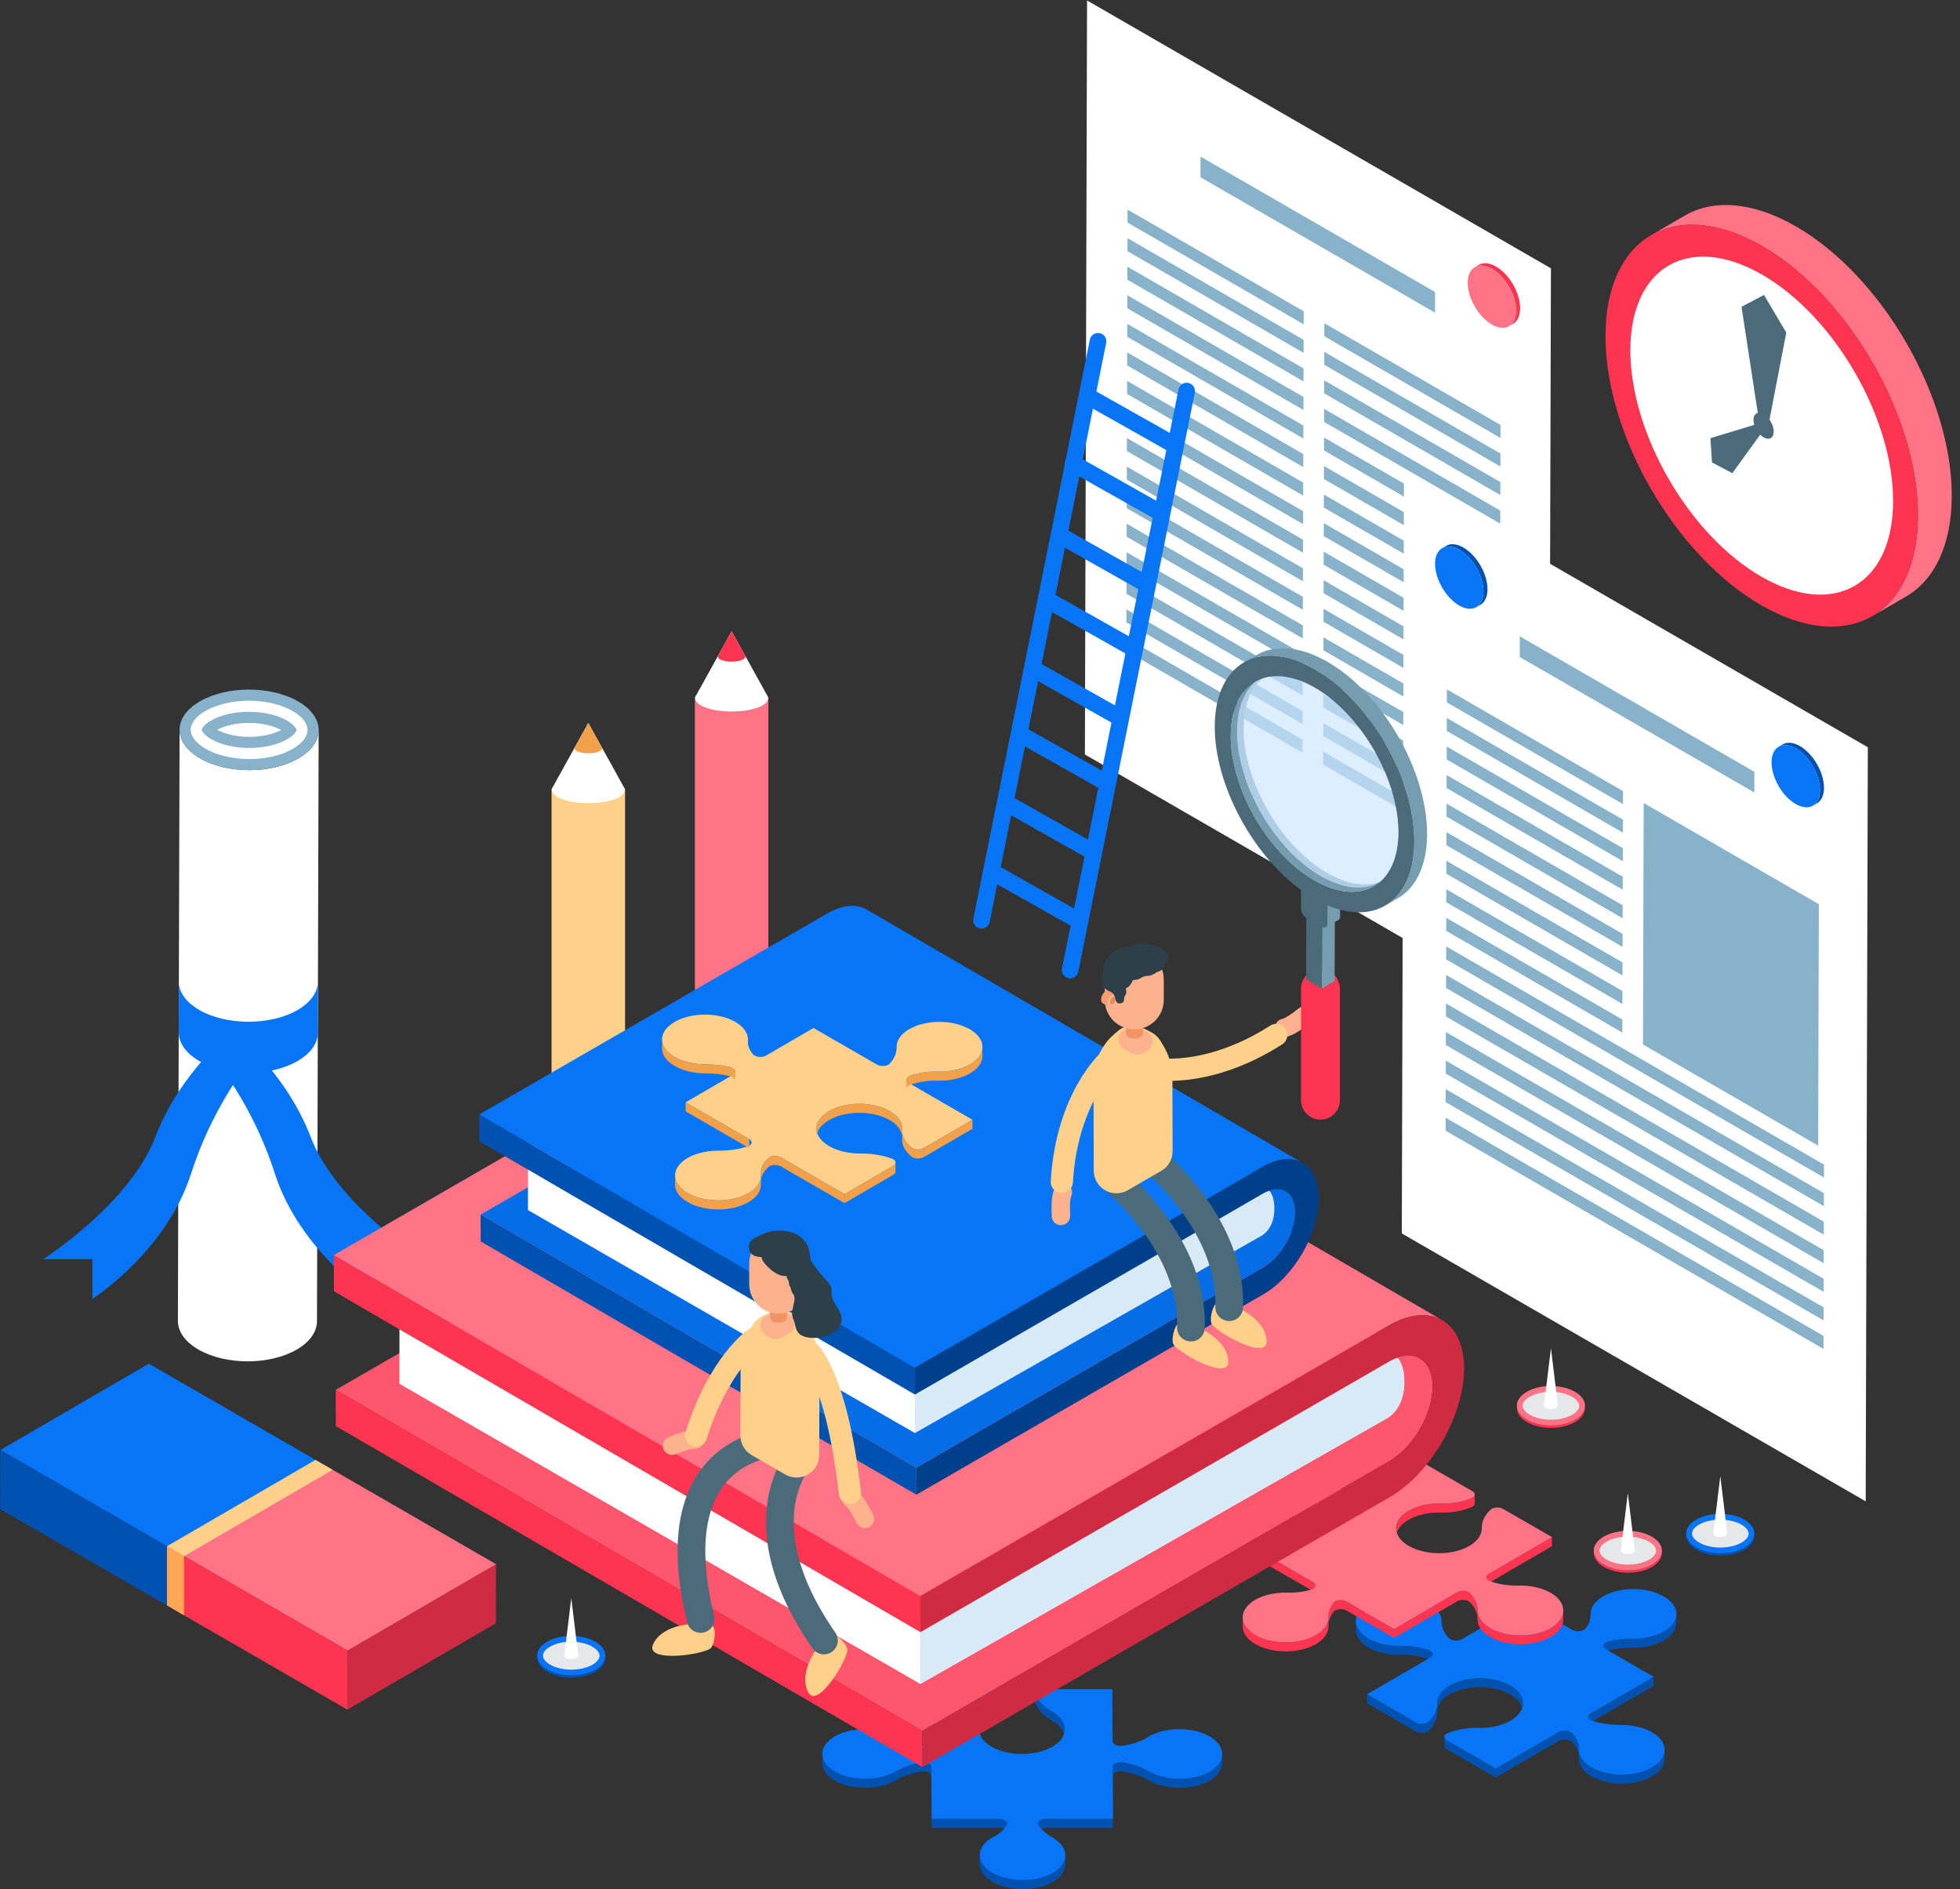 <?xml version="1.0" encoding="UTF-8" standalone="no"?>
<!-- Created with Inkscape (http://www.inkscape.org/) -->

<svg
   xmlns:dc="http://purl.org/dc/elements/1.1/"
   xmlns:cc="http://creativecommons.org/ns#"
   xmlns:rdf="http://www.w3.org/1999/02/22-rdf-syntax-ns#"
   xmlns:svg="http://www.w3.org/2000/svg"
   xmlns="http://www.w3.org/2000/svg"
   xmlns:sodipodi="http://sodipodi.sourceforge.net/DTD/sodipodi-0.dtd"
   xmlns:inkscape="http://www.inkscape.org/namespaces/inkscape"
   version="1.1"
   id="svg2"
   xml:space="preserve"
   width="492.532"
   height="474.64"
   viewBox="0 0 492.532 474.64"
   sodipodi:docname="landing.ai.svg"
   inkscape:version="0.92.4 (f8dce91, 2019-08-02)"><rect x="0" y="0" width="492.532" height="474.64" fill="#333333" stroke="none"/><defs
     id="defs6"><clipPath
       clipPathUnits="userSpaceOnUse"
       id="clipPath26"><path
         d="M 0,500 H 750 V 0 H 0 Z"
         id="path24"
         inkscape:connector-curvature="0" /></clipPath><clipPath
       clipPathUnits="userSpaceOnUse"
       id="clipPath60"><path
         d="M 0,500 H 750 V 0 H 0 Z"
         id="path58"
         inkscape:connector-curvature="0" /></clipPath><clipPath
       clipPathUnits="userSpaceOnUse"
       id="clipPath848"><path
         d="m 565.507,280.763 h 30.421 v -39.834 h -30.421 z"
         id="path846"
         inkscape:connector-curvature="0" /></clipPath><clipPath
       clipPathUnits="userSpaceOnUse"
       id="clipPath864"><path
         d="M 0,500 H 750 V 0 H 0 Z"
         id="path862"
         inkscape:connector-curvature="0" /></clipPath></defs><sodipodi:namedview
     pagecolor="#ffffff"
     bordercolor="#666666"
     borderopacity="1"
     objecttolerance="10"
     gridtolerance="10"
     guidetolerance="10"
     inkscape:pageopacity="0"
     inkscape:pageshadow="2"
     inkscape:window-width="1542"
     inkscape:window-height="836"
     id="namedview4"
     showgrid="false"
     inkscape:zoom="0.125"
     inkscape:cx="-4198.1273"
     inkscape:cy="-1506.8665"
     inkscape:window-x="1418"
     inkscape:window-y="27"
     inkscape:window-maximized="1"
     inkscape:current-layer="g10" /><g
     id="g10"
     inkscape:groupmode="layer"
     inkscape:label="2471268"
     transform="matrix(1.333,0,0,-1.333,0,474.64)"><g
       id="g54"
       transform="translate(-332.316,-52.148)"><g
         id="g56"
         clip-path="url(#clipPath60)"><g
           id="g62"
           transform="translate(450.148,259.457)"><path
             d="m 0,0 h -13.854 v -60.692 h 0.038 c 0.006,-0.638 0.684,-1.276 2.035,-1.763 2.699,-0.974 7.061,-0.974 9.74,-0.001 1.342,0.487 2.009,1.126 2.003,1.764 H 0 Z"
             style="fill:#ffd08a;fill-opacity:1;fill-rule:nonzero;stroke:none"
             id="path64"
             inkscape:connector-curvature="0" /></g><g
           id="g66"
           transform="translate(450.148,259.457)"><path
             d="M 0,0 -0.112,0.203 C -0.15,0.303 -0.205,0.402 -0.277,0.5 L -6.928,12.496 -13.525,0.592 C -13.646,0.447 -13.726,0.299 -13.771,0.149 L -13.854,0 h 0.053 c -0.093,-0.682 0.575,-1.375 2.02,-1.896 2.699,-0.974 7.061,-0.974 9.74,-0.001 1.436,0.521 2.091,1.215 1.983,1.897 z"
             style="fill:#ffffff;fill-opacity:1;fill-rule:nonzero;stroke:none"
             id="path68"
             inkscape:connector-curvature="0" /></g><g
           id="g70"
           transform="translate(445.842,267.227)"><path
             d="m 0,0 -0.057,0.102 c -0.008,0.019 -0.018,0.037 -0.03,0.056 L -2.62,4.726 -5.142,0.177 C -5.161,0.148 -5.178,0.119 -5.19,0.089 L -5.239,0 h 0.026 c -0.035,-0.258 0.211,-0.52 0.757,-0.717 1.021,-0.368 2.671,-0.368 3.684,0 0.543,0.196 0.784,0.459 0.744,0.717 z"
             style="fill:#f2a14b;fill-opacity:1;fill-rule:nonzero;stroke:none"
             id="path72"
             inkscape:connector-curvature="0" /></g><g
           id="g74"
           transform="translate(477.17,276.735)"><path
             d="m 0,0 h -13.854 v -60.692 h 0.037 c 0.006,-0.638 0.685,-1.275 2.035,-1.763 2.699,-0.973 7.061,-0.973 9.74,-0.001 1.342,0.487 2.009,1.125 2.003,1.764 H 0 Z"
             style="fill:#fe7386;fill-opacity:1;fill-rule:nonzero;stroke:none"
             id="path76"
             inkscape:connector-curvature="0" /></g><g
           id="g78"
           transform="translate(477.17,276.735)"><path
             d="M 0,0 -0.113,0.203 C -0.151,0.303 -0.206,0.402 -0.277,0.5 L -6.929,12.496 -13.526,0.592 c -0.12,-0.145 -0.2,-0.293 -0.245,-0.443 L -13.854,0 h 0.053 c -0.094,-0.682 0.574,-1.375 2.019,-1.896 2.699,-0.974 7.061,-0.974 9.74,-0.001 1.436,0.521 2.091,1.215 1.983,1.897 z"
             style="fill:#ffffff;fill-opacity:1;fill-rule:nonzero;stroke:none"
             id="path80"
             inkscape:connector-curvature="0" /></g><g
           id="g82"
           transform="translate(472.862,284.504)"><path
             d="m 0,0 -0.057,0.102 c -0.008,0.019 -0.018,0.037 -0.03,0.056 L -2.62,4.726 -5.142,0.177 C -5.161,0.148 -5.178,0.119 -5.189,0.089 L -5.239,0 h 0.026 c -0.035,-0.258 0.211,-0.52 0.757,-0.717 1.021,-0.368 2.671,-0.368 3.685,0 0.542,0.196 0.783,0.459 0.743,0.717 z"
             style="fill:#fe3551;fill-opacity:1;fill-rule:nonzero;stroke:none"
             id="path84"
             inkscape:connector-curvature="0" /></g><g
           id="g86"
           transform="translate(392.388,270.613)"><path
             d="m 0,0 -0.315,-111.424 c -0.006,-1.933 -1.277,-3.863 -3.813,-5.337 -5.102,-2.965 -13.4,-2.965 -18.536,0 -2.585,1.492 -3.876,3.451 -3.87,5.406 l 0.315,111.424 c -0.005,-1.955 1.286,-3.914 3.87,-5.405 5.136,-2.966 13.435,-2.966 18.536,0 C -1.275,-3.862 -0.005,-1.933 0,0"
             style="fill:#ffffff;fill-opacity:1;fill-rule:nonzero;stroke:none"
             id="path88"
             inkscape:connector-curvature="0" /></g><g
           id="g90"
           transform="translate(388.522,276.017)"><path
             d="m 0,0 c 5.136,-2.965 5.156,-7.775 0.054,-10.741 -5.102,-2.965 -13.401,-2.965 -18.536,0 -5.136,2.965 -5.164,7.772 -0.061,10.737 C -13.44,2.961 -5.136,2.965 0,0"
             style="fill:#87b2c9;fill-opacity:1;fill-rule:nonzero;stroke:none"
             id="path92"
             inkscape:connector-curvature="0" /></g><g
           id="g94"
           transform="translate(379.32,265.144)"><path
             d="m 0,0 c -3.094,0 -6.095,0.709 -8.235,1.944 -1.792,1.035 -2.823,2.339 -2.825,3.578 -10e-4,1.226 1.008,2.516 2.77,3.539 2.124,1.234 5.118,1.942 8.214,1.942 3.094,0 6.095,-0.708 8.231,-1.941 C 9.945,8.027 10.974,6.724 10.976,5.485 10.978,4.257 9.967,2.966 8.204,1.941 6.082,0.708 3.092,0 0,0"
             style="fill:#ffffff;fill-opacity:1;fill-rule:nonzero;stroke:none"
             id="path96"
             inkscape:connector-curvature="0" /></g><g
           id="g98"
           transform="translate(379.32,267.236)"><path
             d="m 0,0 c -2.736,0 -5.357,0.606 -7.189,1.664 -1.342,0.775 -1.779,1.527 -1.779,1.771 0,0.233 0.422,0.966 1.729,1.725 1.815,1.055 4.426,1.659 7.163,1.659 2.738,0 5.357,-0.605 7.185,-1.661 C 8.448,4.384 8.884,3.632 8.884,3.39 8.884,3.153 8.462,2.418 7.153,1.658 5.34,0.604 2.733,0 0,0"
             style="fill:#87b2c9;fill-opacity:1;fill-rule:nonzero;stroke:none"
             id="path100"
             inkscape:connector-curvature="0" /></g><g
           id="g102"
           transform="translate(379.32,269.328)"><path
             d="m 0,0 c -2.302,0 -4.554,0.498 -6.056,1.334 1.486,0.816 3.705,1.301 5.98,1.301 2.302,0 4.554,-0.497 6.053,-1.332 C 4.494,0.485 2.274,0 0,0"
             style="fill:#ffffff;fill-opacity:1;fill-rule:nonzero;stroke:none"
             id="path104"
             inkscape:connector-curvature="0" /></g><g
           id="g106"
           transform="translate(388.419,217.852)"><path
             d="m 0,0 c -5.099,-2.957 -13.396,-2.957 -18.536,0 -2.374,1.378 -3.651,3.128 -3.843,4.918 l -0.03,-9.133 c 0,-1.951 1.288,-3.912 3.873,-5.401 5.14,-2.967 13.437,-2.967 18.536,0 2.535,1.469 3.813,3.4 3.813,5.331 V 5.341 C 3.813,3.409 2.535,1.479 0,0"
             style="fill:#0875f6;fill-opacity:1;fill-rule:nonzero;stroke:none"
             id="path108"
             inkscape:connector-curvature="0" /></g><g
           id="g110"
           transform="translate(376.274,213.904)"><path
             d="M 0,0 C 0,0 -9.844,-7.402 -14.703,-20.035 -19.562,-32.667 -35.802,-43.02 -35.802,-43.02 h 9.268 v -7.476 c 0,0 13.819,8.748 18.589,23.574 4.77,14.825 13.109,23.708 13.109,23.708 z"
             style="fill:#0875f6;fill-opacity:1;fill-rule:nonzero;stroke:none"
             id="path112"
             inkscape:connector-curvature="0" /></g><g
           id="g114"
           transform="translate(376.201,213.904)"><path
             d="m 0,0 c 0,0 9.844,-7.402 14.703,-20.035 4.859,-12.632 21.1,-22.985 21.1,-22.985 h -9.268 v -7.476 c 0,0 -13.82,8.748 -18.59,23.574 -4.77,14.825 -13.109,23.708 -13.109,23.708 z"
             style="fill:#0875f6;fill-opacity:1;fill-rule:nonzero;stroke:none"
             id="path116"
             inkscape:connector-curvature="0" /></g><g
           id="g118"
           transform="translate(425.823,113.395)"><path
             d="m 0,0 -0.031,-11.142 -27.991,-16.266 0.031,11.141 z"
             style="fill:#cf2b42;fill-opacity:1;fill-rule:nonzero;stroke:none"
             id="path120"
             inkscape:connector-curvature="0" /></g><g
           id="g122"
           transform="translate(393.398,132.123)"><path
             d="m 0,0 -28.09,-16.216 -1.513,0.874 -31.418,18.13 27.993,16.272 31.432,-18.13 z"
             style="fill:#0875f6;fill-opacity:1;fill-rule:nonzero;stroke:none"
             id="path124"
             inkscape:connector-curvature="0" /></g><g
           id="g126"
           transform="translate(425.829,113.397)"><path
             d="m 0,0 -27.992,-16.271 -30.795,17.784 -1.734,0.998 28.09,16.216 1.622,-0.944 z"
             style="fill:#fe7386;fill-opacity:1;fill-rule:nonzero;stroke:none"
             id="path128"
             inkscape:connector-curvature="0" /></g><g
           id="g130"
           transform="translate(365.309,115.907)"><path
             d="m 0,0 v -11.166 l -1.513,0.874 -31.446,18.157 0.028,11.139 31.418,-18.13 z"
             style="fill:#0051b0;fill-opacity:1;fill-rule:nonzero;stroke:none"
             id="path132"
             inkscape:connector-curvature="0" /></g><g
           id="g134"
           transform="translate(397.837,97.126)"><path
             d="m 0,0 -0.042,-11.139 -30.794,17.783 -1.692,0.971 v 11.166 l 1.692,-0.97 z"
             style="fill:#fe3551;fill-opacity:1;fill-rule:nonzero;stroke:none"
             id="path136"
             inkscape:connector-curvature="0" /></g><g
           id="g138"
           transform="translate(367.001,114.936)"><path
             d="m 0,0 v -11.167 l -1.692,0.972 -1.513,0.874 V 1.845 l 1.513,-0.874 z"
             style="fill:#ffa754;fill-opacity:1;fill-rule:nonzero;stroke:none"
             id="path140"
             inkscape:connector-curvature="0" /></g><g
           id="g142"
           transform="translate(395.021,131.18)"><path
             d="m 0,0 -27.979,-16.271 -1.733,0.999 -1.513,0.874 28.007,16.271 1.596,-0.93 z"
             style="fill:#ffd08a;fill-opacity:1;fill-rule:nonzero;stroke:none"
             id="path144"
             inkscape:connector-curvature="0" /></g><g
           id="g146"
           transform="translate(624.692,357.641)"><path
             d="m 0,0 -0.403,-142.125 -87.451,50.489 0.403,142.126 z"
             style="fill:#ffffff;fill-opacity:1;fill-rule:nonzero;stroke:none"
             id="path148"
             inkscape:connector-curvature="0" /></g><g
           id="g150"
           transform="translate(578.054,338.779)"><path
             d="m 0,0 -0.007,-2.448 -33.204,19.17 0.007,2.448 z"
             style="fill:#87b2c9;fill-opacity:1;fill-rule:nonzero;stroke:none"
             id="path152"
             inkscape:connector-curvature="0" /></g><g
           id="g154"
           transform="translate(578.039,333.399)"><path
             d="m 0,0 -0.007,-2.456 -33.204,19.171 0.007,2.455 z"
             style="fill:#87b2c9;fill-opacity:1;fill-rule:nonzero;stroke:none"
             id="path156"
             inkscape:connector-curvature="0" /></g><g
           id="g158"
           transform="translate(602.852,353.178)"><path
             d="m 0,0 -0.012,-3.898 -44.216,25.528 0.011,3.898 z"
             style="fill:#87b2c9;fill-opacity:1;fill-rule:nonzero;stroke:none"
             id="path160"
             inkscape:connector-curvature="0" /></g><g
           id="g162"
           transform="translate(577.947,301.101)"><path
             d="m 0,0 -0.007,-2.448 -33.204,19.17 0.007,2.448 z"
             style="fill:#87b2c9;fill-opacity:1;fill-rule:nonzero;stroke:none"
             id="path164"
             inkscape:connector-curvature="0" /></g><g
           id="g166"
           transform="translate(577.856,268.81)"><path
             d="m 0,0 -0.007,-2.448 -33.204,19.17 0.007,2.448 z"
             style="fill:#87b2c9;fill-opacity:1;fill-rule:nonzero;stroke:none"
             id="path168"
             inkscape:connector-curvature="0" /></g><g
           id="g170"
           transform="translate(577.871,274.189)"><path
             d="m 0,0 -0.007,-2.448 -33.204,19.17 0.007,2.448 z"
             style="fill:#87b2c9;fill-opacity:1;fill-rule:nonzero;stroke:none"
             id="path172"
             inkscape:connector-curvature="0" /></g><g
           id="g174"
           transform="translate(577.886,279.576)"><path
             d="m 0,0 -0.007,-2.456 -33.204,19.171 0.008,2.455 z"
             style="fill:#87b2c9;fill-opacity:1;fill-rule:nonzero;stroke:none"
             id="path176"
             inkscape:connector-curvature="0" /></g><g
           id="g178"
           transform="translate(577.901,284.955)"><path
             d="m 0,0 -0.007,-2.448 -33.204,19.17 0.007,2.448 z"
             style="fill:#87b2c9;fill-opacity:1;fill-rule:nonzero;stroke:none"
             id="path180"
             inkscape:connector-curvature="0" /></g><g
           id="g182"
           transform="translate(577.917,290.342)"><path
             d="m 0,0 -0.007,-2.456 -33.204,19.171 0.007,2.455 z"
             style="fill:#87b2c9;fill-opacity:1;fill-rule:nonzero;stroke:none"
             id="path184"
             inkscape:connector-curvature="0" /></g><g
           id="g186"
           transform="translate(577.932,295.721)"><path
             d="m 0,0 -0.007,-2.448 -33.204,19.171 0.007,2.447 z"
             style="fill:#87b2c9;fill-opacity:1;fill-rule:nonzero;stroke:none"
             id="path188"
             inkscape:connector-curvature="0" /></g><g
           id="g190"
           transform="translate(577.963,306.487)"><path
             d="m 0,0 -0.008,-2.456 -33.203,19.171 0.007,2.455 z"
             style="fill:#87b2c9;fill-opacity:1;fill-rule:nonzero;stroke:none"
             id="path192"
             inkscape:connector-curvature="0" /></g><g
           id="g194"
           transform="translate(577.977,311.867)"><path
             d="m 0,0 -0.007,-2.448 -33.204,19.171 0.007,2.447 z"
             style="fill:#87b2c9;fill-opacity:1;fill-rule:nonzero;stroke:none"
             id="path196"
             inkscape:connector-curvature="0" /></g><g
           id="g198"
           transform="translate(577.993,317.254)"><path
             d="m 0,0 -0.007,-2.456 -33.204,19.171 0.007,2.455 z"
             style="fill:#87b2c9;fill-opacity:1;fill-rule:nonzero;stroke:none"
             id="path200"
             inkscape:connector-curvature="0" /></g><g
           id="g202"
           transform="translate(578.008,322.633)"><path
             d="m 0,0 -0.007,-2.456 -33.204,19.17 0.008,2.456 z"
             style="fill:#87b2c9;fill-opacity:1;fill-rule:nonzero;stroke:none"
             id="path204"
             inkscape:connector-curvature="0" /></g><g
           id="g206"
           transform="translate(578.023,328.012)"><path
             d="m 0,0 -0.007,-2.448 -33.204,19.171 0.007,2.447 z"
             style="fill:#87b2c9;fill-opacity:1;fill-rule:nonzero;stroke:none"
             id="path208"
             inkscape:connector-curvature="0" /></g><g
           id="g210"
           transform="translate(578.069,344.158)"><path
             d="m 0,0 -0.007,-2.448 -33.204,19.17 0.007,2.448 z"
             style="fill:#87b2c9;fill-opacity:1;fill-rule:nonzero;stroke:none"
             id="path212"
             inkscape:connector-curvature="0" /></g><g
           id="g214"
           transform="translate(578.085,349.545)"><path
             d="m 0,0 -0.008,-2.456 -33.203,19.171 0.007,2.455 z"
             style="fill:#87b2c9;fill-opacity:1;fill-rule:nonzero;stroke:none"
             id="path216"
             inkscape:connector-curvature="0" /></g><g
           id="g218"
           transform="translate(615.188,328.123)"><path
             d="m 0,0 -0.007,-2.456 -33.211,19.174 0.007,2.456 z"
             style="fill:#87b2c9;fill-opacity:1;fill-rule:nonzero;stroke:none"
             id="path220"
             inkscape:connector-curvature="0" /></g><g
           id="g222"
           transform="translate(615.097,295.832)"><path
             d="m 0,0 -0.007,-2.456 -33.21,19.174 0.007,2.456 z"
             style="fill:#87b2c9;fill-opacity:1;fill-rule:nonzero;stroke:none"
             id="path224"
             inkscape:connector-curvature="0" /></g><g
           id="g226"
           transform="translate(615.112,301.211)"><path
             d="m 0,0 -0.007,-2.456 -33.211,19.175 0.007,2.455 z"
             style="fill:#87b2c9;fill-opacity:1;fill-rule:nonzero;stroke:none"
             id="path228"
             inkscape:connector-curvature="0" /></g><g
           id="g230"
           transform="translate(615.051,279.679)"><path
             d="m 0,0 -0.007,-2.448 -33.21,19.174 0.007,2.448 z"
             style="fill:#87b2c9;fill-opacity:1;fill-rule:nonzero;stroke:none"
             id="path232"
             inkscape:connector-curvature="0" /></g><g
           id="g234"
           transform="translate(615.036,274.299)"><path
             d="m 0,0 -0.007,-2.448 -33.211,19.174 0.007,2.448 z"
             style="fill:#87b2c9;fill-opacity:1;fill-rule:nonzero;stroke:none"
             id="path236"
             inkscape:connector-curvature="0" /></g><g
           id="g238"
           transform="translate(615.006,263.533)"><path
             d="m 0,0 -0.008,-2.448 -33.21,19.174 0.007,2.448 z"
             style="fill:#87b2c9;fill-opacity:1;fill-rule:nonzero;stroke:none"
             id="path240"
             inkscape:connector-curvature="0" /></g><g
           id="g242"
           transform="translate(615.02,268.92)"><path
             d="m 0,0 -0.007,-2.456 -33.211,19.175 0.008,2.455 z"
             style="fill:#87b2c9;fill-opacity:1;fill-rule:nonzero;stroke:none"
             id="path244"
             inkscape:connector-curvature="0" /></g><g
           id="g246"
           transform="translate(615.066,285.065)"><path
             d="m 0,0 -0.007,-2.456 -33.211,19.175 0.007,2.455 z"
             style="fill:#87b2c9;fill-opacity:1;fill-rule:nonzero;stroke:none"
             id="path248"
             inkscape:connector-curvature="0" /></g><g
           id="g250"
           transform="translate(615.082,290.445)"><path
             d="m 0,0 -0.007,-2.448 -33.211,19.174 0.007,2.448 z"
             style="fill:#87b2c9;fill-opacity:1;fill-rule:nonzero;stroke:none"
             id="path252"
             inkscape:connector-curvature="0" /></g><g
           id="g254"
           transform="translate(615.128,306.59)"><path
             d="m 0,0 -0.008,-2.448 -33.21,19.175 0.007,2.447 z"
             style="fill:#87b2c9;fill-opacity:1;fill-rule:nonzero;stroke:none"
             id="path256"
             inkscape:connector-curvature="0" /></g><g
           id="g258"
           transform="translate(615.158,317.356)"><path
             d="m 0,0 -0.007,-2.448 -33.211,19.175 0.007,2.447 z"
             style="fill:#87b2c9;fill-opacity:1;fill-rule:nonzero;stroke:none"
             id="path260"
             inkscape:connector-curvature="0" /></g><g
           id="g262"
           transform="translate(615.143,311.978)"><path
             d="m 0,0 -0.007,-2.456 -33.211,19.174 0.008,2.456 z"
             style="fill:#87b2c9;fill-opacity:1;fill-rule:nonzero;stroke:none"
             id="path264"
             inkscape:connector-curvature="0" /></g><g
           id="g266"
           transform="translate(615.173,322.736)"><path
             d="m 0,0 -0.007,-2.448 -33.21,19.175 0.007,2.447 z"
             style="fill:#87b2c9;fill-opacity:1;fill-rule:nonzero;stroke:none"
             id="path268"
             inkscape:connector-curvature="0" /></g><g
           id="g270"
           transform="translate(614.96,247.388)"><path
             d="m 0,0 -0.007,-2.448 -33.211,19.174 0.007,2.448 z"
             style="fill:#87b2c9;fill-opacity:1;fill-rule:nonzero;stroke:none"
             id="path272"
             inkscape:connector-curvature="0" /></g><g
           id="g274"
           transform="translate(614.975,252.767)"><path
             d="m 0,0 -0.007,-2.448 -33.21,19.175 0.007,2.447 z"
             style="fill:#87b2c9;fill-opacity:1;fill-rule:nonzero;stroke:none"
             id="path276"
             inkscape:connector-curvature="0" /></g><g
           id="g278"
           transform="translate(614.99,258.154)"><path
             d="m 0,0 -0.007,-2.456 -33.211,19.174 0.007,2.456 z"
             style="fill:#87b2c9;fill-opacity:1;fill-rule:nonzero;stroke:none"
             id="path280"
             inkscape:connector-curvature="0" /></g><g
           id="g282"
           transform="translate(614.341,357.979)"><path
             d="m 0,0 c -1.267,0.731 -2.414,0.8 -3.242,0.318 l -0.767,-0.445 c 0.828,0.481 1.976,0.413 3.242,-0.318 2.518,-1.454 4.553,-4.975 4.545,-7.868 -0.004,-1.437 -0.511,-2.449 -1.33,-2.924 l 0.767,0.445 c 0.818,0.476 1.326,1.487 1.33,2.924 C 4.554,-4.975 2.518,-1.454 0,0"
             style="fill:#fe3551;fill-opacity:1;fill-rule:nonzero;stroke:none"
             id="path284"
             inkscape:connector-curvature="0" /></g><g
           id="g286"
           transform="translate(613.574,357.534)"><path
             d="m 0,0 c 2.518,-1.454 4.553,-4.975 4.545,-7.868 -0.008,-2.893 -2.057,-4.06 -4.574,-2.607 -2.518,1.454 -4.55,4.977 -4.542,7.87 C -4.562,0.288 -2.518,1.454 0,0"
             style="fill:#fe7386;fill-opacity:1;fill-rule:nonzero;stroke:none"
             id="path288"
             inkscape:connector-curvature="0" /></g><g
           id="g290"
           transform="translate(684.432,267.37)"><path
             d="m 0,0 -0.403,-142.125 -87.451,50.489 0.403,142.126 z"
             style="fill:#ffffff;fill-opacity:1;fill-rule:nonzero;stroke:none"
             id="path292"
             inkscape:connector-curvature="0" /></g><g
           id="g294"
           transform="translate(638.28,259.112)"><path
             d="m 0,0 -0.007,-2.456 -33.204,19.171 0.007,2.455 z"
             style="fill:#87b2c9;fill-opacity:1;fill-rule:nonzero;stroke:none"
             id="path296"
             inkscape:connector-curvature="0" /></g><g
           id="g298"
           transform="translate(638.204,232.2)"><path
             d="m 0,0 -0.007,-2.456 -33.204,19.171 0.007,2.455 z"
             style="fill:#87b2c9;fill-opacity:1;fill-rule:nonzero;stroke:none"
             id="path300"
             inkscape:connector-curvature="0" /></g><g
           id="g302"
           transform="translate(638.188,226.812)"><path
             d="m 0,0 -0.007,-2.447 -33.204,19.17 0.007,2.448 z"
             style="fill:#87b2c9;fill-opacity:1;fill-rule:nonzero;stroke:none"
             id="path304"
             inkscape:connector-curvature="0" /></g><g
           id="g306"
           transform="translate(676.077,156.422)"><path
             d="m 0,0 -0.007,-2.447 -71.229,41.124 0.007,2.448 z"
             style="fill:#87b2c9;fill-opacity:1;fill-rule:nonzero;stroke:none"
             id="path308"
             inkscape:connector-curvature="0" /></g><g
           id="g310"
           transform="translate(676.092,161.802)"><path
             d="m 0,0 -0.007,-2.448 -71.229,41.124 0.007,2.448 z"
             style="fill:#87b2c9;fill-opacity:1;fill-rule:nonzero;stroke:none"
             id="path312"
             inkscape:connector-curvature="0" /></g><g
           id="g314"
           transform="translate(676.107,167.189)"><path
             d="m 0,0 -0.007,-2.456 -71.229,41.125 0.007,2.455 z"
             style="fill:#87b2c9;fill-opacity:1;fill-rule:nonzero;stroke:none"
             id="path316"
             inkscape:connector-curvature="0" /></g><g
           id="g318"
           transform="translate(676.123,172.567)"><path
             d="m 0,0 -0.008,-2.447 -71.229,41.124 0.008,2.448 z"
             style="fill:#87b2c9;fill-opacity:1;fill-rule:nonzero;stroke:none"
             id="path320"
             inkscape:connector-curvature="0" /></g><g
           id="g322"
           transform="translate(676.138,177.955)"><path
             d="m 0,0 -0.007,-2.456 -71.229,41.124 0.007,2.456 z"
             style="fill:#87b2c9;fill-opacity:1;fill-rule:nonzero;stroke:none"
             id="path324"
             inkscape:connector-curvature="0" /></g><g
           id="g326"
           transform="translate(676.153,183.334)"><path
             d="m 0,0 -0.007,-2.456 -71.229,41.125 0.007,2.455 z"
             style="fill:#87b2c9;fill-opacity:1;fill-rule:nonzero;stroke:none"
             id="path328"
             inkscape:connector-curvature="0" /></g><g
           id="g330"
           transform="translate(676.168,188.713)"><path
             d="m 0,0 -0.007,-2.447 -71.229,41.124 0.007,2.448 z"
             style="fill:#87b2c9;fill-opacity:1;fill-rule:nonzero;stroke:none"
             id="path332"
             inkscape:connector-curvature="0" /></g><g
           id="g334"
           transform="translate(675.197,237.798)"><path
             d="m 0,0 -0.129,-45.514 -33.023,19.067 0.129,45.513 z"
             style="fill:#87b2c9;fill-opacity:1;fill-rule:nonzero;stroke:none"
             id="path336"
             inkscape:connector-curvature="0" /></g><g
           id="g338"
           transform="translate(638.158,216.055)"><path
             d="m 0,0 -0.007,-2.456 -33.204,19.17 0.007,2.456 z"
             style="fill:#87b2c9;fill-opacity:1;fill-rule:nonzero;stroke:none"
             id="path340"
             inkscape:connector-curvature="0" /></g><g
           id="g342"
           transform="translate(638.173,221.434)"><path
             d="m 0,0 -0.007,-2.448 -33.203,19.171 0.007,2.447 z"
             style="fill:#87b2c9;fill-opacity:1;fill-rule:nonzero;stroke:none"
             id="path344"
             inkscape:connector-curvature="0" /></g><g
           id="g346"
           transform="translate(638.219,237.579)"><path
             d="m 0,0 -0.007,-2.448 -33.204,19.171 0.008,2.447 z"
             style="fill:#87b2c9;fill-opacity:1;fill-rule:nonzero;stroke:none"
             id="path348"
             inkscape:connector-curvature="0" /></g><g
           id="g350"
           transform="translate(638.25,248.346)"><path
             d="m 0,0 -0.008,-2.448 -33.203,19.17 0.007,2.448 z"
             style="fill:#87b2c9;fill-opacity:1;fill-rule:nonzero;stroke:none"
             id="path352"
             inkscape:connector-curvature="0" /></g><g
           id="g354"
           transform="translate(638.234,242.966)"><path
             d="m 0,0 -0.007,-2.455 -33.204,19.17 0.007,2.455 z"
             style="fill:#87b2c9;fill-opacity:1;fill-rule:nonzero;stroke:none"
             id="path356"
             inkscape:connector-curvature="0" /></g><g
           id="g358"
           transform="translate(638.265,253.725)"><path
             d="m 0,0 -0.007,-2.448 -33.204,19.171 0.007,2.447 z"
             style="fill:#87b2c9;fill-opacity:1;fill-rule:nonzero;stroke:none"
             id="path360"
             inkscape:connector-curvature="0" /></g><g
           id="g362"
           transform="translate(663.047,262.745)"><path
             d="m 0,0 -0.011,-3.898 -44.223,25.532 0.011,3.898 z"
             style="fill:#87b2c9;fill-opacity:1;fill-rule:nonzero;stroke:none"
             id="path364"
             inkscape:connector-curvature="0" /></g><g
           id="g366"
           transform="translate(608.189,305.019)"><path
             d="M 0,0 C -1.268,0.731 -2.415,0.799 -3.243,0.318 L -4.01,-0.127 c 0.828,0.481 1.976,0.413 3.242,-0.319 2.519,-1.453 4.554,-4.974 4.545,-7.867 -0.004,-1.438 -0.511,-2.449 -1.33,-2.925 l 0.767,0.446 c 0.818,0.476 1.326,1.487 1.33,2.924 C 4.553,-4.975 2.518,-1.454 0,0"
             style="fill:#0051b0;fill-opacity:1;fill-rule:nonzero;stroke:none"
             id="path368"
             inkscape:connector-curvature="0" /></g><g
           id="g370"
           transform="translate(607.422,304.573)"><path
             d="m 0,0 c 2.519,-1.454 4.554,-4.975 4.545,-7.868 -0.008,-2.893 -2.057,-4.06 -4.574,-2.607 -2.518,1.454 -4.55,4.977 -4.541,7.87 C -4.562,0.288 -2.518,1.454 0,0"
             style="fill:#0875f6;fill-opacity:1;fill-rule:nonzero;stroke:none"
             id="path372"
             inkscape:connector-curvature="0" /></g><g
           id="g374"
           transform="translate(671.624,267.596)"><path
             d="M 0,0 C -1.268,0.731 -2.415,0.8 -3.243,0.318 L -4.01,-0.127 c 0.828,0.481 1.976,0.413 3.242,-0.318 2.519,-1.454 4.554,-4.975 4.545,-7.868 -0.004,-1.437 -0.511,-2.449 -1.33,-2.924 l 0.767,0.445 c 0.818,0.476 1.326,1.487 1.33,2.924 C 4.553,-4.975 2.518,-1.454 0,0"
             style="fill:#0051b0;fill-opacity:1;fill-rule:nonzero;stroke:none"
             id="path376"
             inkscape:connector-curvature="0" /></g><g
           id="g378"
           transform="translate(670.856,267.151)"><path
             d="m 0,0 c 2.519,-1.454 4.554,-4.975 4.545,-7.868 -0.008,-2.893 -2.057,-4.06 -4.574,-2.607 -2.518,1.454 -4.55,4.977 -4.541,7.87 C -4.562,0.288 -2.518,1.454 0,0"
             style="fill:#0875f6;fill-opacity:1;fill-rule:nonzero;stroke:none"
             id="path380"
             inkscape:connector-curvature="0" /></g><g
           id="g382"
           transform="translate(632.171,85.26)"><path
             d="m 0,0 c -0.299,-0.174 -0.447,-0.404 -0.448,-0.631 l -0.005,-1.705 c 0.001,0.227 0.149,0.456 0.448,0.63 L 11.878,5.2 11.883,6.905 Z"
             style="fill:#0051b0;fill-opacity:1;fill-rule:nonzero;stroke:none"
             id="path384"
             inkscape:connector-curvature="0" /></g><g
           id="g386"
           transform="translate(605.055,80.2)"><path
             d="m 0,0 c -0.306,0.177 -0.458,0.411 -0.457,0.642 l -0.005,-1.705 c -0.001,-0.231 0.151,-0.465 0.457,-0.642 l 9.235,-5.332 0.005,1.705 z"
             style="fill:#0051b0;fill-opacity:1;fill-rule:nonzero;stroke:none"
             id="path388"
             inkscape:connector-curvature="0" /></g><g
           id="g390"
           transform="translate(648.342,103.991)"><path
             d="m 0,0 -0.005,-1.705 c -0.004,-1.191 -0.787,-2.38 -2.352,-3.29 -1.678,-0.976 -3.926,-1.431 -6.136,-1.361 -1.531,0.046 -3.028,-0.158 -4.377,-0.547 -0.566,-0.159 -0.878,-0.48 -0.879,-0.806 l 0.005,1.705 c 10e-4,0.326 0.312,0.648 0.879,0.806 1.348,0.389 2.845,0.594 4.377,0.548 2.21,-0.07 4.457,0.384 6.135,1.36 1.566,0.91 2.349,2.1 2.353,3.29"
             style="fill:#0051b0;fill-opacity:1;fill-rule:nonzero;stroke:none"
             id="path392"
             inkscape:connector-curvature="0" /></g><g
           id="g394"
           transform="translate(602.414,96.445)"><path
             d="m 0,0 -0.005,-1.706 c 0.001,0.223 -0.14,0.441 -0.419,0.602 -0.073,0.042 -0.157,0.082 -0.251,0.115 -1.581,0.583 -3.413,0.902 -5.297,0.844 -2.21,-0.069 -4.462,0.386 -6.158,1.366 -1.594,0.92 -2.391,2.128 -2.388,3.334 l 0.005,1.706 c -0.003,-1.207 0.794,-2.415 2.388,-3.335 1.696,-0.98 3.948,-1.435 6.158,-1.365 C -4.083,1.619 -2.251,1.299 -0.67,0.717 -0.576,0.683 -0.492,0.645 -0.419,0.602 -0.14,0.44 0.001,0.222 0,0"
             style="fill:#0051b0;fill-opacity:1;fill-rule:nonzero;stroke:none"
             id="path396"
             inkscape:connector-curvature="0" /></g><g
           id="g398"
           transform="translate(617.04,90.526)"><path
             d="M 0,0 C -0.407,0.234 -0.866,0.451 -1.377,0.644 -3.965,1.615 -7.4,1.623 -9.99,0.667 c -2.519,-0.936 -3.781,-2.444 -3.786,-3.956 v -0.112 c -0.006,-1.245 -0.558,-2.454 -1.71,-3.466 -0.51,-0.451 -1.642,-0.489 -2.31,-0.105 l -9.216,5.322 -0.005,-1.705 9.216,-5.322 c 0.668,-0.386 1.8,-0.346 2.31,0.105 1.154,1.013 1.707,2.225 1.711,3.473 v 0.113 c 0.009,1.508 1.27,3.014 3.785,3.948 2.59,0.956 6.025,0.948 8.613,-0.024 0.511,-0.192 0.97,-0.409 1.377,-0.643 1.596,-0.922 2.393,-2.131 2.389,-3.338 l 0.005,1.705 C 2.393,-2.131 1.596,-0.921 0,0"
             style="fill:#0051b0;fill-opacity:1;fill-rule:nonzero;stroke:none"
             id="path400"
             inkscape:connector-curvature="0" /></g><g
           id="g402"
           transform="translate(628.624,81.597)"><path
             d="m 0,0 c -0.071,0.068 -0.154,0.129 -0.247,0.183 -0.592,0.34 -1.557,0.371 -2.171,0.013 l -11.916,-6.925 -0.005,-1.705 11.916,6.925 c 0.614,0.357 1.58,0.327 2.171,-0.014 0.093,-0.053 0.176,-0.115 0.247,-0.182 0.842,-0.823 1.332,-1.757 1.329,-2.72 L 1.329,-2.72 C 1.332,-1.757 0.842,-0.823 0,0"
             style="fill:#0051b0;fill-opacity:1;fill-rule:nonzero;stroke:none"
             id="path404"
             inkscape:connector-curvature="0" /></g><g
           id="g406"
           transform="translate(646.117,78.397)"><path
             d="m 0,0 -0.005,-1.705 c -0.003,-0.874 -0.424,-1.746 -1.266,-2.495 -2.901,-2.599 -8.957,-2.861 -12.537,-0.794 -1.588,0.917 -2.382,2.123 -2.379,3.327 l 0.004,1.705 c -0.004,-1.204 0.792,-2.41 2.38,-3.327 3.58,-2.066 9.636,-1.805 12.537,0.794 C -0.424,-1.746 -0.003,-0.873 0,0"
             style="fill:#0051b0;fill-opacity:1;fill-rule:nonzero;stroke:none"
             id="path408"
             inkscape:connector-curvature="0" /></g><g
           id="g410"
           transform="translate(645.959,107.321)"><path
             d="m 0,0 c 3.164,-1.827 3.179,-4.79 0.03,-6.62 -1.678,-0.976 -3.926,-1.43 -6.135,-1.36 -1.532,0.045 -3.029,-0.159 -4.377,-0.548 -0.951,-0.266 -1.187,-0.992 -0.432,-1.427 l 9.009,-5.201 -11.883,-6.906 c -0.591,-0.343 -0.593,-0.907 -0.029,-1.232 0.087,-0.051 0.188,-0.096 0.303,-0.133 1.647,-0.544 3.559,-0.802 5.509,-0.798 2.082,0.006 4.17,-0.452 5.764,-1.372 0.424,-0.245 0.813,-0.523 1.158,-0.834 1.659,-1.503 1.657,-3.493 -0.024,-4.989 -2.902,-2.599 -8.957,-2.86 -12.538,-0.794 -1.689,0.976 -2.482,2.278 -2.369,3.559 0.08,1.037 -0.418,2.048 -1.321,2.93 -0.071,0.069 -0.154,0.129 -0.247,0.182 -0.592,0.342 -1.557,0.372 -2.171,0.015 l -11.916,-6.925 -9.235,5.332 c -0.655,0.378 -0.606,1.018 0.138,1.327 1.674,0.686 3.682,1.071 5.745,1.01 2.211,-0.07 4.459,0.386 6.144,1.365 3.146,1.828 3.127,4.794 -0.042,6.624 -0.407,0.234 -0.866,0.451 -1.377,0.644 -2.588,0.971 -6.023,0.979 -8.613,0.023 -2.545,-0.944 -3.808,-2.476 -3.785,-4.002 0.013,-1.268 -0.539,-2.503 -1.711,-3.532 -0.51,-0.451 -1.642,-0.489 -2.31,-0.105 l -9.216,5.322 11.937,6.936 c 0.592,0.344 0.596,0.908 0.03,1.235 -0.073,0.043 -0.157,0.081 -0.251,0.115 -1.581,0.582 -3.413,0.902 -5.297,0.844 -2.21,-0.07 -4.462,0.385 -6.158,1.365 -3.573,2.062 -3.14,5.571 1.33,7.263 2.584,0.976 6.019,0.984 8.62,0.028 0.537,-0.198 1.019,-0.423 1.444,-0.668 1.592,-0.92 2.39,-2.129 2.386,-3.334 -0.006,-1.157 0.473,-2.286 1.463,-3.258 0.064,-0.062 0.138,-0.118 0.222,-0.166 0.567,-0.327 1.54,-0.327 2.136,0.02 l 11.902,6.917 8.956,-5.171 c 0.754,-0.436 2.038,-0.301 2.468,0.258 0.661,0.84 0.974,1.782 0.963,2.734 -0.022,1.527 1.234,3.054 3.785,4.002 2.591,0.957 6.025,0.949 8.607,-0.027 C -0.872,0.454 -0.41,0.237 0,0"
             style="fill:#0875f6;fill-opacity:1;fill-rule:nonzero;stroke:none"
             id="path412"
             inkscape:connector-curvature="0" /></g><g
           id="g414"
           transform="translate(583.197,122.742)"><path
             d="m 0,0 -0.005,-1.705 c 0.001,0.225 -0.141,0.447 -0.422,0.608 -0.085,0.049 -0.181,0.093 -0.292,0.129 -1.66,0.544 -3.565,0.798 -5.515,0.794 -2.077,-0.006 -4.16,0.449 -5.748,1.367 -0.429,0.247 -0.822,0.529 -1.167,0.842 -0.836,0.751 -1.25,1.624 -1.248,2.495 l 0.004,1.705 c -0.002,-0.871 0.413,-1.743 1.247,-2.494 0.347,-0.314 0.74,-0.595 1.168,-0.843 1.589,-0.917 3.672,-1.373 5.749,-1.367 1.95,0.004 3.855,-0.25 5.515,-0.794 0.11,-0.036 0.207,-0.08 0.292,-0.129 C -0.142,0.447 0.001,0.225 0,0"
             style="fill:#fe3551;fill-opacity:1;fill-rule:nonzero;stroke:none"
             id="path416"
             inkscape:connector-curvature="0" /></g><g
           id="g418"
           transform="translate(610.324,126.53)"><path
             d="m 0,0 -0.005,-1.705 c -0.001,-0.263 -0.202,-0.521 -0.602,-0.684 -1.674,-0.686 -3.675,-1.075 -5.746,-1.009 -2.204,0.065 -4.451,-0.39 -6.129,-1.366 -1.567,-0.91 -2.352,-2.1 -2.355,-3.292 l 0.005,1.705 c 0.003,1.192 0.788,2.382 2.354,3.292 1.679,0.976 3.926,1.431 6.13,1.366 2.071,-0.066 4.072,0.324 5.745,1.009 C -0.202,-0.521 -0.001,-0.263 0,0"
             style="fill:#fe3551;fill-opacity:1;fill-rule:nonzero;stroke:none"
             id="path420"
             inkscape:connector-curvature="0" /></g><g
           id="g422"
           transform="translate(612.957,111.558)"><path
             d="m 0,0 c -0.301,-0.175 -0.451,-0.405 -0.451,-0.633 l -0.005,-1.705 c 0.001,0.228 0.15,0.458 0.451,0.633 l 11.937,6.936 0.005,1.706 z"
             style="fill:#fe3551;fill-opacity:1;fill-rule:nonzero;stroke:none"
             id="path424"
             inkscape:connector-curvature="0" /></g><g
           id="g426"
           transform="translate(579.877,110.004)"><path
             d="M 0,0 -9.009,5.201 -9.014,3.496 -0.005,-1.705 C 0.3,-1.881 0.441,-2.104 0.441,-2.323 l 0.005,1.705 C 0.446,-0.397 0.305,-0.176 0,0"
             style="fill:#fe3551;fill-opacity:1;fill-rule:nonzero;stroke:none"
             id="path428"
             inkscape:connector-curvature="0" /></g><g
           id="g430"
           transform="translate(586.168,106.372)"><path
             d="m 0,0 c -0.755,0.436 -2.025,0.301 -2.469,-0.259 -0.638,-0.824 -0.947,-1.738 -0.95,-2.668 l -0.005,-1.705 c 0.003,0.93 0.312,1.843 0.95,2.668 0.444,0.56 1.714,0.694 2.469,0.259 l 8.962,-5.175 0.005,1.705 z"
             style="fill:#fe3551;fill-opacity:1;fill-rule:nonzero;stroke:none"
             id="path432"
             inkscape:connector-curvature="0" /></g><g
           id="g434"
           transform="translate(609.39,107.969)"><path
             d="m 0,0 c -0.063,0.062 -0.138,0.117 -0.222,0.165 -0.567,0.327 -1.54,0.327 -2.135,-0.019 l -11.903,-6.917 -0.005,-1.706 11.903,6.917 c 0.596,0.347 1.568,0.347 2.136,0.02 0.083,-0.049 0.158,-0.104 0.221,-0.166 0.984,-0.968 1.463,-2.098 1.463,-3.258 l 0.005,1.705 C 1.463,-2.098 0.984,-0.968 0,0"
             style="fill:#fe3551;fill-opacity:1;fill-rule:nonzero;stroke:none"
             id="path436"
             inkscape:connector-curvature="0" /></g><g
           id="g438"
           transform="translate(627.023,104.671)"><path
             d="m 0,0 -0.005,-1.706 c -0.004,-1.499 -1.245,-2.995 -3.726,-3.932 -2.571,-0.974 -6.012,-0.986 -8.607,-0.026 -0.546,0.2 -1.032,0.427 -1.461,0.675 -1.591,0.918 -2.38,2.121 -2.376,3.323 l 0.005,1.705 c -0.004,-1.202 0.785,-2.405 2.376,-3.323 0.429,-0.247 0.915,-0.475 1.461,-0.675 2.595,-0.96 6.036,-0.948 8.606,0.027 C -1.245,-2.996 -0.005,-1.5 0,0"
             style="fill:#fe3551;fill-opacity:1;fill-rule:nonzero;stroke:none"
             id="path440"
             inkscape:connector-curvature="0" /></g><g
           id="g442"
           transform="translate(582.75,103.333)"><path
             d="m 0,0 -0.005,-1.705 c -0.004,-1.512 -1.267,-3.021 -3.785,-3.955 -2.598,-0.961 -6.032,-0.953 -8.62,0.026 -0.513,0.194 -0.972,0.409 -1.38,0.646 -1.593,0.919 -2.389,2.125 -2.385,3.33 l 0.005,1.705 c -0.004,-1.205 0.792,-2.411 2.385,-3.33 0.408,-0.236 0.867,-0.452 1.38,-0.646 2.588,-0.979 6.022,-0.986 8.62,-0.026 C -1.268,-3.021 -0.004,-1.511 0,0"
             style="fill:#fe3551;fill-opacity:1;fill-rule:nonzero;stroke:none"
             id="path444"
             inkscape:connector-curvature="0" /></g><g
           id="g446"
           transform="translate(624.894,118.494)"><path
             d="m 0,0 -11.937,-6.937 c -0.591,-0.343 -0.6,-0.905 -0.032,-1.233 0.074,-0.043 0.159,-0.082 0.253,-0.116 1.574,-0.578 3.42,-0.898 5.304,-0.84 2.209,0.069 4.462,-0.386 6.151,-1.361 3.579,-2.067 3.14,-5.579 -1.337,-7.268 -2.57,-0.975 -6.011,-0.987 -8.606,-0.027 -0.546,0.2 -1.032,0.428 -1.461,0.675 -1.591,0.918 -2.38,2.121 -2.376,3.323 0,1.161 -0.479,2.29 -1.463,3.258 -0.063,0.062 -0.138,0.118 -0.222,0.166 -0.567,0.327 -1.54,0.327 -2.135,-0.019 l -11.903,-6.918 -8.962,5.175 c -0.754,0.435 -2.025,0.301 -2.468,-0.259 -0.655,-0.844 -0.962,-1.781 -0.95,-2.733 0.022,-1.528 -1.241,-3.058 -3.785,-4.002 -2.597,-0.96 -6.032,-0.953 -8.62,0.026 -0.513,0.194 -0.972,0.41 -1.38,0.646 -3.166,1.828 -3.183,4.788 -0.032,6.619 1.679,0.975 3.926,1.43 6.136,1.368 1.524,-0.05 3.028,0.15 4.377,0.54 0.943,0.271 1.186,0.991 0.431,1.427 l -9.008,5.201 11.882,6.905 c 0.594,0.346 0.588,0.915 0.025,1.24 -0.085,0.049 -0.182,0.093 -0.292,0.129 -1.66,0.544 -3.566,0.798 -5.516,0.794 -2.076,-0.006 -4.159,0.45 -5.748,1.367 -0.429,0.248 -0.821,0.529 -1.168,0.843 -1.672,1.503 -1.656,3.493 0.013,4.99 2.907,2.594 8.97,2.86 12.543,0.797 1.696,-0.979 2.488,-2.282 2.376,-3.562 -0.094,-1.037 0.411,-2.052 1.314,-2.935 0.071,-0.067 0.154,-0.128 0.245,-0.18 0.588,-0.34 1.559,-0.373 2.173,-0.016 l 11.916,6.925 9.236,-5.332 c 0.654,-0.378 0.605,-1.019 -0.146,-1.323 -1.674,-0.686 -3.675,-1.076 -5.745,-1.01 -2.204,0.065 -4.451,-0.39 -6.13,-1.365 -3.148,-1.83 -3.14,-4.791 0.025,-6.617 0.41,-0.236 0.872,-0.454 1.387,-0.647 2.588,-0.98 6.024,-0.987 8.614,-0.031 2.544,0.945 3.807,2.475 3.785,4.003 -0.014,1.267 0.532,2.505 1.711,3.531 0.509,0.451 1.641,0.49 2.302,0.108 z"
             style="fill:#fe7386;fill-opacity:1;fill-rule:nonzero;stroke:none"
             id="path448"
             inkscape:connector-curvature="0" /></g><g
           id="g450"
           transform="translate(533.031,82.279)"><path
             d="m 0,0 -0.005,-1.705 c 0.004,1.297 -0.905,2.475 -2.377,3.323 -1.615,0.933 -2.724,2.028 -3.14,3.228 -0.021,0.056 -0.031,0.113 -0.031,0.168 l 0.005,1.705 c 0,-0.055 0.01,-0.111 0.03,-0.167 C -5.102,5.351 -3.992,4.257 -2.377,3.324 -0.905,2.475 0.004,1.298 0,0"
             style="fill:#0051b0;fill-opacity:1;fill-rule:nonzero;stroke:none"
             id="path452"
             inkscape:connector-curvature="0" /></g><g
           id="g454"
           transform="translate(522.356,88.992)"><path
             d="m 0,0 -0.005,-1.705 c 0,-0.046 -0.007,-0.092 -0.021,-0.139 -0.339,-1.172 -1.279,-2.266 -2.812,-3.065 -1.639,-0.86 -2.671,-2.101 -2.656,-3.486 l 0.005,1.706 c -0.015,1.384 1.016,2.626 2.656,3.486 1.533,0.798 2.473,1.892 2.812,3.064 C -0.007,-0.092 0,-0.045 0,0"
             style="fill:#0051b0;fill-opacity:1;fill-rule:nonzero;stroke:none"
             id="path456"
             inkscape:connector-curvature="0" /></g><g
           id="g458"
           transform="translate(562.735,77.598)"><path
             d="m 0,0 -0.004,-1.705 c -0.001,-0.326 -0.059,-0.659 -0.181,-0.997 -0.623,-1.747 -3.031,-3.162 -6.038,-3.547 -2.942,-0.377 -5.705,0.181 -7.568,1.256 -1.464,0.846 -3.156,1.445 -5.029,1.727 -0.933,0.14 -1.835,-0.3 -1.832,-0.863 l 0.005,1.705 c -0.003,0.564 0.899,1.003 1.832,0.864 1.873,-0.283 3.565,-0.882 5.029,-1.728 1.863,-1.075 4.626,-1.633 7.568,-1.256 3.007,0.386 5.415,1.801 6.038,3.547 C -0.059,-0.659 0,-0.325 0,0"
             style="fill:#0051b0;fill-opacity:1;fill-rule:nonzero;stroke:none"
             id="path460"
             inkscape:connector-curvature="0" /></g><g
           id="g462"
           transform="translate(487.326,75.939)"><path
             d="M 0,0 0.005,1.705 C 0.004,1.364 0.066,1.015 0.197,0.661 0.521,-0.221 1.3,-1.019 2.379,-1.642 c 1.059,-0.61 2.405,-1.053 3.895,-1.245 2.958,-0.377 5.724,0.186 7.569,1.273 1.373,0.799 3.027,1.396 4.849,1.689 0.528,0.086 1.048,-0.015 1.405,-0.221 0.28,-0.163 0.459,-0.389 0.457,-0.639 L 20.55,-2.49 c 10e-4,0.25 -0.177,0.476 -0.458,0.638 -0.357,0.206 -0.877,0.308 -1.405,0.222 C 16.865,-1.924 15.211,-2.521 13.838,-3.319 11.993,-4.406 9.228,-4.97 6.27,-4.592 4.779,-4.4 3.433,-3.958 2.374,-3.347 1.295,-2.724 0.517,-1.926 0.192,-1.044 0.062,-0.69 -0.001,-0.341 0,0"
             style="fill:#0051b0;fill-opacity:1;fill-rule:nonzero;stroke:none"
             id="path464"
             inkscape:connector-curvature="0" /></g><g
           id="g466"
           transform="translate(529.509,65.389)"><path
             d="m 0,0 c -0.866,0.003 -1.516,-0.412 -1.518,-0.881 l -0.004,-1.705 c 0.001,0.468 0.651,0.884 1.517,0.88 H 12.629 L 12.634,0 Z"
             style="fill:#0051b0;fill-opacity:1;fill-rule:nonzero;stroke:none"
             id="path468"
             inkscape:connector-curvature="0" /></g><g
           id="g470"
           transform="translate(521.712,65.136)"><path
             d="M 0,0 C -0.271,0.155 -0.643,0.254 -1.069,0.253 L -13.77,0.252 -13.774,-1.453 h 12.7 c 0.427,0.002 0.799,-0.097 1.069,-0.252 C 0.28,-1.87 0.45,-2.099 0.45,-2.342 l 0.004,1.705 C 0.455,-0.394 0.285,-0.165 0,0"
             style="fill:#0051b0;fill-opacity:1;fill-rule:nonzero;stroke:none"
             id="path472"
             inkscape:connector-curvature="0" /></g><g
           id="g474"
           transform="translate(533.158,58.516)"><path
             d="m 0,0 -0.005,-1.706 c -0.001,-0.339 -0.064,-0.687 -0.196,-1.038 -0.643,-1.743 -3.084,-3.139 -6.098,-3.513 -2.911,-0.356 -5.634,0.198 -7.478,1.264 -1.469,0.847 -2.382,2.019 -2.393,3.312 l 0.005,1.705 c 0.011,-1.293 0.924,-2.464 2.393,-3.312 1.844,-1.066 4.567,-1.62 7.478,-1.264 3.013,0.374 5.455,1.77 6.098,3.513 C -0.064,-0.687 -0.001,-0.34 0,0"
             style="fill:#0051b0;fill-opacity:1;fill-rule:nonzero;stroke:none"
             id="path476"
             inkscape:connector-curvature="0" /></g><g
           id="g478"
           transform="translate(560.351,80.932)"><path
             d="m 0,0 c 1.846,-1.066 2.811,-2.643 2.205,-4.331 -0.623,-1.746 -3.031,-3.161 -6.038,-3.547 -2.942,-0.377 -5.705,0.181 -7.568,1.256 -1.464,0.846 -3.157,1.445 -5.03,1.728 -0.932,0.139 -1.835,-0.3 -1.832,-0.864 l 0.055,-9.785 h -12.634 c -1.058,0.003 -1.794,-0.617 -1.418,-1.195 0.557,-0.852 1.461,-1.636 2.613,-2.301 1.933,-1.116 2.898,-2.711 2.258,-4.416 -0.642,-1.743 -3.085,-3.139 -6.097,-3.513 -2.911,-0.356 -5.634,0.198 -7.479,1.264 -1.469,0.848 -2.382,2.019 -2.392,3.312 -10e-4,1.385 1.017,2.626 2.663,3.483 1.141,0.594 1.942,1.353 2.423,2.181 0.206,0.346 0.031,0.702 -0.368,0.932 -0.27,0.155 -0.642,0.254 -1.069,0.252 h -12.7 l -0.063,9.767 c 0.002,0.25 -0.176,0.476 -0.457,0.638 -0.356,0.206 -0.877,0.308 -1.404,0.222 -1.822,-0.293 -3.477,-0.891 -4.85,-1.689 -1.844,-1.087 -4.61,-1.65 -7.568,-1.273 -1.49,0.192 -2.837,0.635 -3.896,1.245 -1.079,0.623 -1.857,1.421 -2.181,2.303 -1.122,3.03 2.823,5.702 7.862,5.698 2.239,0.004 4.265,-0.523 5.736,-1.374 0.1,-0.056 0.197,-0.115 0.291,-0.176 0.104,-0.067 0.21,-0.132 0.321,-0.196 1.152,-0.665 2.611,-1.109 4.18,-1.342 0.986,-0.146 1.943,0.262 1.939,0.848 l -0.048,9.79 h 13.02 c 0.426,0 0.817,-0.102 1.096,-0.263 0.323,-0.186 0.497,-0.451 0.413,-0.732 -0.338,-1.172 -1.278,-2.267 -2.811,-3.065 -1.64,-0.86 -2.671,-2.101 -2.656,-3.486 0.005,-1.293 0.915,-2.463 2.381,-3.31 1.845,-1.065 4.571,-1.619 7.483,-1.262 3.014,0.366 5.448,1.765 6.104,3.509 0.638,1.699 -0.324,3.292 -2.18,4.364 -1.616,0.932 -2.725,2.026 -3.141,3.227 -0.189,0.533 0.56,1.022 1.498,1.018 h 12.993 l 0.056,-9.809 c 10e-4,-0.248 0.18,-0.472 0.46,-0.634 0.339,-0.197 0.829,-0.299 1.336,-0.234 1.822,0.239 3.51,0.764 4.764,1.577 1.478,0.954 3.619,1.554 6.001,1.554 C -3.493,1.372 -1.469,0.848 0,0"
             style="fill:#0875f6;fill-opacity:1;fill-rule:nonzero;stroke:none"
             id="path480"
             inkscape:connector-curvature="0" /></g><g
           id="g482"
           transform="translate(645.611,115.933)"><path
             d="m 0,0 -0.001,-0.443 c -0.003,-0.947 -0.625,-1.891 -1.867,-2.613 -2.502,-1.454 -6.569,-1.456 -9.086,-0.002 -1.268,0.732 -1.9,1.692 -1.898,2.651 l 10e-4,0.443 c -0.002,-0.959 0.63,-1.919 1.898,-2.65 2.517,-1.454 6.585,-1.452 9.086,0.002 C -0.625,-1.891 -0.003,-0.946 0,0"
             style="fill:#fe3551;fill-opacity:1;fill-rule:nonzero;stroke:none"
             id="path484"
             inkscape:connector-curvature="0" /></g><g
           id="g486"
           transform="translate(643.715,118.581)"><path
             d="m 0,0 c 2.518,-1.453 2.53,-3.808 0.029,-5.261 -2.501,-1.454 -6.568,-1.456 -9.086,-0.002 -2.517,1.453 -2.531,3.812 -0.03,5.265 C -6.585,1.456 -2.518,1.454 0,0"
             style="fill:#fe7386;fill-opacity:1;fill-rule:nonzero;stroke:none"
             id="path488"
             inkscape:connector-curvature="0" /></g><g
           id="g490"
           transform="translate(639.204,113.316)"><path
             d="m 0,0 c -1.505,0 -2.964,0.345 -4.002,0.943 -0.859,0.496 -1.352,1.117 -1.353,1.702 -10e-4,0.579 0.482,1.191 1.326,1.681 1.03,0.599 2.483,0.943 3.987,0.943 1.507,0 2.968,-0.345 4.009,-0.946 C 4.825,3.827 5.318,3.208 5.319,2.624 5.32,2.047 4.837,1.435 3.993,0.944 2.961,0.345 1.506,0 0,0"
             style="fill:#e6e7e8;fill-opacity:1;fill-rule:nonzero;stroke:none"
             id="path492"
             inkscape:connector-curvature="0" /></g><g
           id="g494"
           transform="translate(640.504,115.969)"><path
             d="M 0,0 -1.317,10.826 -2.636,0 h 0.003 c 0,-0.005 -0.003,-0.01 -0.003,-0.016 0,-0.144 0.122,-0.296 0.334,-0.42 0.257,-0.147 0.617,-0.232 0.989,-0.232 0.372,0 0.731,0.085 0.986,0.232 0.208,0.122 0.328,0.273 0.327,0.415 0,0.007 -0.003,0.014 -0.004,0.021 z"
             style="fill:#ffffff;fill-opacity:1;fill-rule:nonzero;stroke:none"
             id="path496"
             inkscape:connector-curvature="0" /></g><g
           id="g498"
           transform="translate(631.118,143.239)"><path
             d="m 0,0 -0.001,-0.443 c -0.003,-0.946 -0.625,-1.89 -1.867,-2.613 -2.502,-1.453 -6.569,-1.455 -9.087,-0.002 -1.267,0.732 -1.899,1.693 -1.897,2.652 l 10e-4,0.443 c -0.003,-0.959 0.63,-1.92 1.898,-2.651 2.517,-1.453 6.585,-1.451 9.086,0.003 C -0.625,-1.89 -0.003,-0.945 0,0"
             style="fill:#fe3551;fill-opacity:1;fill-rule:nonzero;stroke:none"
             id="path500"
             inkscape:connector-curvature="0" /></g><g
           id="g502"
           transform="translate(629.222,145.889)"><path
             d="m 0,0 c 2.518,-1.454 2.53,-3.808 0.029,-5.261 -2.501,-1.454 -6.568,-1.456 -9.086,-0.003 -2.517,1.454 -2.531,3.812 -0.03,5.266 C -6.585,1.455 -2.519,1.453 0,0"
             style="fill:#fe7386;fill-opacity:1;fill-rule:nonzero;stroke:none"
             id="path504"
             inkscape:connector-curvature="0" /></g><g
           id="g506"
           transform="translate(624.711,140.624)"><path
             d="m 0,0 c -1.505,0 -2.964,0.344 -4.002,0.943 -0.859,0.496 -1.352,1.117 -1.353,1.702 -10e-4,0.578 0.482,1.191 1.326,1.681 1.03,0.599 2.483,0.942 3.986,0.942 1.508,0 2.969,-0.345 4.01,-0.946 C 4.825,3.826 5.318,3.207 5.319,2.623 5.32,2.046 4.837,1.435 3.993,0.944 2.961,0.344 1.505,0 0,0"
             style="fill:#e6e7e8;fill-opacity:1;fill-rule:nonzero;stroke:none"
             id="path508"
             inkscape:connector-curvature="0" /></g><g
           id="g510"
           transform="translate(626.011,143.276)"><path
             d="M 0,0 -1.317,10.826 -2.636,0 h 0.003 c 0,-0.005 -0.003,-0.011 -0.003,-0.016 0,-0.144 0.122,-0.297 0.334,-0.42 0.257,-0.148 0.617,-0.233 0.989,-0.233 0.372,0 0.731,0.085 0.986,0.233 0.208,0.122 0.328,0.273 0.327,0.415 0,0.007 -0.003,0.014 -0.004,0.021 z"
             style="fill:#ffffff;fill-opacity:1;fill-rule:nonzero;stroke:none"
             id="path512"
             inkscape:connector-curvature="0" /></g><g
           id="g514"
           transform="translate(446.435,96.135)"><path
             d="m 0,0 -0.001,-0.443 c -0.003,-0.947 -0.625,-1.891 -1.867,-2.613 -2.502,-1.454 -6.569,-1.456 -9.087,-0.002 -1.267,0.732 -1.899,1.692 -1.897,2.651 l 10e-4,0.443 c -0.003,-0.959 0.63,-1.919 1.898,-2.65 2.517,-1.454 6.585,-1.452 9.086,0.002 C -0.625,-1.891 -0.003,-0.946 0,0"
             style="fill:#0051b0;fill-opacity:1;fill-rule:nonzero;stroke:none"
             id="path516"
             inkscape:connector-curvature="0" /></g><g
           id="g518"
           transform="translate(444.539,98.783)"><path
             d="m 0,0 c 2.518,-1.453 2.53,-3.808 0.029,-5.261 -2.501,-1.454 -6.568,-1.456 -9.086,-0.002 -2.517,1.453 -2.531,3.812 -0.03,5.265 C -6.585,1.456 -2.519,1.454 0,0"
             style="fill:#0875f6;fill-opacity:1;fill-rule:nonzero;stroke:none"
             id="path520"
             inkscape:connector-curvature="0" /></g><g
           id="g522"
           transform="translate(440.028,93.519)"><path
             d="m 0,0 c -1.505,0 -2.964,0.344 -4.002,0.943 -0.859,0.496 -1.352,1.117 -1.353,1.702 -10e-4,0.578 0.482,1.191 1.326,1.681 1.03,0.599 2.483,0.943 3.986,0.943 1.508,0 2.969,-0.345 4.01,-0.947 C 4.825,3.826 5.318,3.207 5.319,2.623 5.32,2.047 4.837,1.435 3.993,0.944 2.961,0.344 1.505,0 0,0"
             style="fill:#e6e7e8;fill-opacity:1;fill-rule:nonzero;stroke:none"
             id="path524"
             inkscape:connector-curvature="0" /></g><g
           id="g526"
           transform="translate(441.328,96.171)"><path
             d="M 0,0 -1.317,10.826 -2.636,0 h 0.003 c 0,-0.005 -0.003,-0.011 -0.003,-0.016 0,-0.144 0.122,-0.297 0.334,-0.42 0.257,-0.148 0.617,-0.233 0.989,-0.233 0.372,0 0.731,0.085 0.986,0.233 0.208,0.122 0.328,0.273 0.327,0.415 0,0.007 -0.003,0.014 -0.004,0.021 z"
             style="fill:#ffffff;fill-opacity:1;fill-rule:nonzero;stroke:none"
             id="path528"
             inkscape:connector-curvature="0" /></g><g
           id="g530"
           transform="translate(663.047,119.144)"><path
             d="m 0,0 -0.001,-0.443 c -0.003,-0.946 -0.625,-1.89 -1.867,-2.613 -2.502,-1.453 -6.57,-1.455 -9.087,-0.002 -1.267,0.732 -1.899,1.693 -1.897,2.652 l 10e-4,0.443 c -0.003,-0.959 0.63,-1.92 1.898,-2.651 2.517,-1.453 6.584,-1.451 9.086,0.002 C -0.625,-1.89 -0.003,-0.945 0,0"
             style="fill:#0051b0;fill-opacity:1;fill-rule:nonzero;stroke:none"
             id="path532"
             inkscape:connector-curvature="0" /></g><g
           id="g534"
           transform="translate(661.149,121.794)"><path
             d="m 0,0 c 2.519,-1.454 2.531,-3.808 0.03,-5.262 -2.502,-1.453 -6.568,-1.455 -9.086,-0.002 -2.517,1.454 -2.531,3.812 -0.03,5.266 C -6.584,1.455 -2.518,1.453 0,0"
             style="fill:#0875f6;fill-opacity:1;fill-rule:nonzero;stroke:none"
             id="path536"
             inkscape:connector-curvature="0" /></g><g
           id="g538"
           transform="translate(656.64,116.529)"><path
             d="m 0,0 c -1.505,0 -2.964,0.344 -4.002,0.943 -0.859,0.496 -1.352,1.117 -1.353,1.702 -10e-4,0.578 0.482,1.19 1.326,1.681 1.03,0.598 2.483,0.942 3.986,0.942 1.507,0 2.969,-0.345 4.01,-0.946 C 4.825,3.826 5.318,3.207 5.319,2.623 5.32,2.046 4.837,1.434 3.993,0.944 2.961,0.344 1.505,0 0,0"
             style="fill:#e6e7e8;fill-opacity:1;fill-rule:nonzero;stroke:none"
             id="path540"
             inkscape:connector-curvature="0" /></g><g
           id="g542"
           transform="translate(657.939,119.182)"><path
             d="M 0,0 -1.317,10.826 -2.636,0 h 0.003 c 0,-0.006 -0.003,-0.011 -0.003,-0.016 0,-0.144 0.122,-0.297 0.334,-0.421 0.257,-0.147 0.617,-0.232 0.989,-0.232 0.372,0 0.731,0.085 0.986,0.233 0.208,0.122 0.328,0.272 0.327,0.415 0,0.006 -0.004,0.014 -0.004,0.021 z"
             style="fill:#ffffff;fill-opacity:1;fill-rule:nonzero;stroke:none"
             id="path544"
             inkscape:connector-curvature="0" /></g><g
           id="g546"
           transform="translate(556.019,334.504)"><path
             d="M 0,0 -21.959,-109.13"
             style="fill:none;stroke:#0875f6;stroke-width:3.138;stroke-linecap:round;stroke-linejoin:round;stroke-miterlimit:10;stroke-dasharray:none;stroke-opacity:1"
             id="path548"
             inkscape:connector-curvature="0" /></g><g
           id="g550"
           transform="translate(539.308,343.888)"><path
             d="M 0,0 -21.96,-109.13"
             style="fill:none;stroke:#0875f6;stroke-width:3.138;stroke-linecap:round;stroke-linejoin:round;stroke-miterlimit:10;stroke-dasharray:none;stroke-opacity:1"
             id="path552"
             inkscape:connector-curvature="0" /></g><g
           id="g554"
           transform="translate(537.453,333.5)"><path
             d="M 0,0 15.527,-8.76"
             style="fill:none;stroke:#0875f6;stroke-width:3.138;stroke-linecap:round;stroke-linejoin:round;stroke-miterlimit:10;stroke-dasharray:none;stroke-opacity:1"
             id="path556"
             inkscape:connector-curvature="0" /></g><g
           id="g558"
           transform="translate(534.651,320.851)"><path
             d="M 0,0 15.527,-8.76"
             style="fill:none;stroke:#0875f6;stroke-width:3.138;stroke-linecap:round;stroke-linejoin:round;stroke-miterlimit:10;stroke-dasharray:none;stroke-opacity:1"
             id="path560"
             inkscape:connector-curvature="0" /></g><g
           id="g562"
           transform="translate(532.733,306.965)"><path
             d="M 0,0 15.527,-8.76"
             style="fill:none;stroke:#0875f6;stroke-width:3.138;stroke-linecap:round;stroke-linejoin:round;stroke-miterlimit:10;stroke-dasharray:none;stroke-opacity:1"
             id="path564"
             inkscape:connector-curvature="0" /></g><g
           id="g566"
           transform="translate(530.134,294.942)"><path
             d="M 0,0 15.527,-8.76"
             style="fill:none;stroke:#0875f6;stroke-width:3.138;stroke-linecap:round;stroke-linejoin:round;stroke-miterlimit:10;stroke-dasharray:none;stroke-opacity:1"
             id="path568"
             inkscape:connector-curvature="0" /></g><g
           id="g570"
           transform="translate(527.618,281.855)"><path
             d="M 0,0 15.526,-8.76"
             style="fill:none;stroke:#0875f6;stroke-width:3.138;stroke-linecap:round;stroke-linejoin:round;stroke-miterlimit:10;stroke-dasharray:none;stroke-opacity:1"
             id="path572"
             inkscape:connector-curvature="0" /></g><g
           id="g574"
           transform="translate(524.97,269.652)"><path
             d="M 0,0 15.527,-8.76"
             style="fill:none;stroke:#0875f6;stroke-width:3.138;stroke-linecap:round;stroke-linejoin:round;stroke-miterlimit:10;stroke-dasharray:none;stroke-opacity:1"
             id="path576"
             inkscape:connector-curvature="0" /></g><g
           id="g578"
           transform="translate(522.37,256.668)"><path
             d="M 0,0 15.527,-8.76"
             style="fill:none;stroke:#0875f6;stroke-width:3.138;stroke-linecap:round;stroke-linejoin:round;stroke-miterlimit:10;stroke-dasharray:none;stroke-opacity:1"
             id="path580"
             inkscape:connector-curvature="0" /></g><g
           id="g582"
           transform="translate(519.711,243.683)"><path
             d="M 0,0 15.527,-8.76"
             style="fill:none;stroke:#0875f6;stroke-width:3.138;stroke-linecap:round;stroke-linejoin:round;stroke-miterlimit:10;stroke-dasharray:none;stroke-opacity:1"
             id="path584"
             inkscape:connector-curvature="0" /></g><g
           id="g586"
           transform="translate(670.898,365.533)"><path
             d="m 0,0 c -8.186,4.726 -15.603,5.165 -20.957,2.053 l -6.368,-3.701 c 5.355,3.112 12.771,2.674 20.957,-2.052 16.261,-9.388 29.404,-32.153 29.351,-50.844 -0.026,-9.287 -3.305,-15.82 -8.592,-18.893 l 6.368,3.7 c 5.286,3.073 8.565,9.607 8.592,18.893 C 29.403,-32.153 16.26,-9.388 0,0"
             style="fill:#fe7386;fill-opacity:1;fill-rule:nonzero;stroke:none"
             id="path588"
             inkscape:connector-curvature="0" /></g><g
           id="g590"
           transform="translate(664.529,361.833)"><path
             d="M 0,0 C 16.261,-9.388 29.404,-32.153 29.352,-50.844 29.298,-69.536 16.069,-77.075 -0.191,-67.687 -16.458,-58.295 -29.602,-35.53 -29.548,-16.839 -29.495,1.853 -16.267,9.392 0,0"
             style="fill:#fe3551;fill-opacity:1;fill-rule:nonzero;stroke:none"
             id="path592"
             inkscape:connector-curvature="0" /></g><g
           id="g594"
           transform="translate(664.515,356.448)"><path
             d="M 0,0 C 13.676,-7.896 24.727,-27.036 24.682,-42.751 24.638,-58.467 13.515,-64.812 -0.162,-56.916 -13.838,-49.02 -24.895,-29.87 -24.85,-14.154 -24.806,1.561 -13.677,7.896 0,0"
             style="fill:#ffffff;fill-opacity:1;fill-rule:nonzero;stroke:none"
             id="path596"
             inkscape:connector-curvature="0" /></g><g
           id="g598"
           transform="translate(664.857,352.625)"><path
             d="M 0,0 4.203,-7.101 1.037,-23.51 c 0.484,-0.677 0.799,-1.51 0.797,-2.239 -0.004,-1.213 -0.86,-1.701 -1.91,-1.095 -0.225,0.13 -0.439,0.306 -0.64,0.509 l -5.249,-7.26 -3.837,2.023 -0.299,4.574 8.27,2.509 c -0.092,0.318 -0.148,0.636 -0.148,0.941 0.002,0.729 0.321,1.195 0.807,1.314 l -3.063,20.005 z"
             style="fill:#4b6a7a;fill-opacity:1;fill-rule:nonzero;stroke:none"
             id="path600"
             inkscape:connector-curvature="0" /></g><g
           id="g602"
           transform="translate(600,152.151)"><path
             d="m 0,0 -110.579,64.262 c 1.466,-0.852 2.375,-2.661 2.383,-5.231 0.014,-5.172 -3.634,-11.49 -8.135,-14.089 l -88.065,-50.844 110.58,-64.262 88.065,50.845 c 4.501,2.598 8.148,8.917 8.134,14.089 C 2.376,-2.661 1.466,-0.852 0,0"
             style="fill:#fe566d;fill-opacity:1;fill-rule:nonzero;stroke:none"
             id="path604"
             inkscape:connector-curvature="0" /></g><g
           id="g606"
           transform="translate(506.203,75.165)"><path
             d="M 0,0 -110.58,64.262 -110.6,71.084 -0.02,6.822 Z"
             style="fill:#fe3551;fill-opacity:1;fill-rule:nonzero;stroke:none"
             id="path608"
             inkscape:connector-curvature="0" /></g><g
           id="g610"
           transform="translate(505.844,100.576)"><path
             d="M 0,0 -110.58,64.262 -110.6,71.084 -0.02,6.822 Z"
             style="fill:#fe3551;fill-opacity:1;fill-rule:nonzero;stroke:none"
             id="path612"
             inkscape:connector-curvature="0" /></g><g
           id="g614"
           transform="translate(493.623,223.644)"><path
             d="m 0,0 c -2.564,1.49 -6.114,1.284 -10.026,-0.975 l -88.353,-51.009 110.58,-64.262 88.353,51.01 c 3.911,2.258 7.461,2.465 10.026,0.974 z"
             style="fill:#fe7386;fill-opacity:1;fill-rule:nonzero;stroke:none"
             id="path616"
             inkscape:connector-curvature="0" /></g><g
           id="g618"
           transform="translate(594.177,158.408)"><path
             d="M 0,0 C 7.773,4.488 14.118,0.872 14.144,-8.06 14.169,-16.992 7.865,-27.91 0.092,-32.398 l -88.066,-50.845 -0.019,6.822 88.065,50.845 c 4.501,2.598 8.149,8.917 8.134,14.089 -0.015,5.172 -3.685,7.264 -8.187,4.665 l -88.352,-51.01 -0.02,6.822 z"
             style="fill:#cf2b42;fill-opacity:1;fill-rule:nonzero;stroke:none"
             id="path620"
             inkscape:connector-curvature="0" /></g><g
           id="g622"
           transform="translate(407.621,147.394)"><path
             d="m 0,0 v 10.263 l 98.223,-57.08 v -9.773 z"
             style="fill:#ffffff;fill-opacity:1;fill-rule:nonzero;stroke:none"
             id="path624"
             inkscape:connector-curvature="0" /></g><g
           id="g626"
           transform="translate(597.068,148.115)"><path
             d="M 0,0 C 0.198,-5.69 -3.441,-7.343 -3.441,-7.343 L -91.23,-57.309 v 9.77 l 86.9,50.164 v 0.011 l 1.453,0.837 c 0.544,0.313 1.078,0.554 1.59,0.732 C -0.638,3.515 -0.073,2.26 0,0"
             style="fill:#d8eaf5;fill-opacity:1;fill-rule:nonzero;stroke:none"
             id="path628"
             inkscape:connector-curvature="0" /></g><g
           id="g630"
           transform="translate(574.729,183.672)"><path
             d="m 0,0 -82.127,47.728 c 1.088,-0.633 1.764,-1.977 1.77,-3.885 0.01,-3.842 -2.699,-8.534 -6.041,-10.464 l -65.407,-37.763 82.127,-47.726 65.407,37.761 c 3.342,1.93 6.051,6.623 6.041,10.464 C 1.765,-1.977 1.089,-0.633 0,0"
             style="fill:#076de6;fill-opacity:1;fill-rule:nonzero;stroke:none"
             id="path632"
             inkscape:connector-curvature="0" /></g><g
           id="g634"
           transform="translate(505.065,126.494)"><path
             d="M 0,0 -82.127,47.728 -82.142,52.794 -0.015,5.067 Z"
             style="fill:#0051b0;fill-opacity:1;fill-rule:nonzero;stroke:none"
             id="path636"
             inkscape:connector-curvature="0" /></g><g
           id="g638"
           transform="translate(504.798,145.367)"><path
             d="M 0,0 -82.127,47.728 -82.142,52.794 -0.014,5.066 Z"
             style="fill:#0051b0;fill-opacity:1;fill-rule:nonzero;stroke:none"
             id="path640"
             inkscape:connector-curvature="0" /></g><g
           id="g642"
           transform="translate(495.723,236.769)"><path
             d="M 0,0 C -1.905,1.107 -4.542,0.954 -7.447,-0.724 L -73.066,-38.608 9.062,-86.336 74.681,-48.45 c 2.905,1.677 5.542,1.83 7.446,0.723 z"
             style="fill:#0875f6;fill-opacity:1;fill-rule:nonzero;stroke:none"
             id="path644"
             inkscape:connector-curvature="0" /></g><g
           id="g646"
           transform="translate(570.403,188.319)"><path
             d="M 0,0 C 5.773,3.333 10.485,0.647 10.504,-5.986 10.523,-12.62 5.842,-20.729 0.068,-24.062 l -65.406,-37.763 -0.015,5.067 65.407,37.762 c 3.342,1.93 6.051,6.623 6.041,10.464 -0.011,3.842 -2.738,5.395 -6.081,3.465 l -65.619,-37.885 -0.014,5.066 z"
             style="fill:#003f8a;fill-opacity:1;fill-rule:nonzero;stroke:none"
             id="path648"
             inkscape:connector-curvature="0" /></g><g
           id="g650"
           transform="translate(431.85,180.139)"><path
             d="m 0,0 v 7.622 l 72.948,-42.393 v -7.258 z"
             style="fill:#ffffff;fill-opacity:1;fill-rule:nonzero;stroke:none"
             id="path652"
             inkscape:connector-curvature="0" /></g><g
           id="g654"
           transform="translate(572.551,180.675)"><path
             d="m 0,0 c 0.147,-4.227 -2.556,-5.454 -2.556,-5.454 l -65.2,-37.109 v 7.255 l 64.54,37.257 v 0.008 l 1.08,0.622 c 0.404,0.233 0.8,0.411 1.181,0.543 C -0.474,2.609 -0.055,1.678 0,0"
             style="fill:#d8eaf5;fill-opacity:1;fill-rule:nonzero;stroke:none"
             id="path656"
             inkscape:connector-curvature="0" /></g><g
           id="g658"
           transform="translate(515.134,214.225)"><path
             d="m 0,0 c 3.168,-1.83 3.187,-4.797 0.041,-6.624 -1.685,-0.98 -3.933,-1.435 -6.143,-1.365 -1.791,0.057 -3.533,-0.228 -5.054,-0.756 -0.87,-0.297 -1.046,-0.98 -0.332,-1.392 l 11.994,-6.925 -9.183,-5.335 c -0.59,-0.344 -1.555,-0.35 -2.124,-0.022 -0.057,0.033 -0.11,0.069 -0.159,0.109 -1.19,0.972 -1.869,2.133 -1.763,3.332 0.113,1.28 -0.68,2.583 -2.37,3.559 -3.579,2.066 -9.636,1.797 -12.543,-0.799 -1.676,-1.492 -1.684,-3.485 -0.018,-4.985 0.348,-0.313 0.74,-0.593 1.167,-0.839 1.592,-0.919 3.67,-1.376 5.748,-1.37 2.19,0.004 4.329,-0.317 6.11,-0.998 0.077,-0.03 0.148,-0.065 0.211,-0.101 0.569,-0.329 0.567,-0.894 -0.024,-1.238 l -9.162,-5.324 -12.015,6.936 c -0.674,0.39 -1.819,0.343 -2.329,-0.124 -0.987,-0.913 -1.533,-1.973 -1.427,-3.064 0.12,-1.284 -0.651,-2.584 -2.337,-3.564 -3.145,-1.828 -8.267,-1.827 -11.435,0.003 -0.407,0.236 -0.782,0.5 -1.117,0.796 -1.692,1.492 -1.723,3.486 -0.067,4.989 1.622,1.477 4.261,2.213 6.89,2.209 1.997,-0.007 3.953,0.262 5.627,0.833 0.824,0.286 0.919,0.968 0.232,1.365 l -11.981,6.918 8.904,5.173 c 0.615,0.358 0.57,0.92 -0.003,1.251 -0.126,0.073 -0.276,0.134 -0.451,0.18 -1.46,0.382 -3.078,0.563 -4.723,0.559 -2.078,-0.006 -4.16,0.453 -5.751,1.372 -0.427,0.246 -0.817,0.525 -1.164,0.838 -1.673,1.503 -1.657,3.493 0.012,4.989 2.907,2.595 8.969,2.86 12.543,0.798 1.696,-0.98 2.489,-2.282 2.377,-3.563 -0.076,-0.886 0.275,-1.751 0.945,-2.537 0.082,-0.094 0.186,-0.176 0.305,-0.245 0.582,-0.336 1.544,-0.367 2.16,-0.01 l 8.957,5.205 11.961,-6.905 c 0.694,-0.4 1.879,-0.339 2.361,0.15 0.927,0.957 1.36,2.06 1.347,3.189 -0.015,1.523 1.248,3.054 3.792,3.999 C -7.4,1.631 -3.966,1.615 -1.378,0.644 -0.866,0.451 -0.407,0.234 0,0"
             style="fill:#ffd08a;fill-opacity:1;fill-rule:nonzero;stroke:none"
             id="path660"
             inkscape:connector-curvature="0" /></g><g
           id="g662"
           transform="translate(470.919,206.242)"><path
             d="m 0,0 -0.005,-1.705 c 0.001,0.231 -0.154,0.462 -0.447,0.631 -0.126,0.072 -0.277,0.134 -0.451,0.179 -1.46,0.382 -3.078,0.563 -4.723,0.559 -2.078,-0.006 -4.16,0.453 -5.751,1.372 -0.426,0.246 -0.817,0.526 -1.164,0.837 -0.835,0.751 -1.25,1.624 -1.247,2.495 l 0.005,1.705 c -0.003,-0.871 0.412,-1.743 1.247,-2.494 0.347,-0.312 0.737,-0.592 1.164,-0.838 1.591,-0.919 3.673,-1.378 5.751,-1.372 1.644,0.004 3.263,-0.177 4.723,-0.558 0.174,-0.046 0.325,-0.108 0.451,-0.18 C -0.154,0.462 0.001,0.232 0,0"
             style="fill:#f2a14b;fill-opacity:1;fill-rule:nonzero;stroke:none"
             id="path664"
             inkscape:connector-curvature="0" /></g><g
           id="g666"
           transform="translate(517.523,210.887)"><path
             d="m 0,0 -0.005,-1.705 c -0.004,-1.191 -0.785,-2.379 -2.348,-3.286 -1.684,-0.98 -3.932,-1.435 -6.142,-1.365 -1.791,0.057 -3.533,-0.228 -5.055,-0.756 -0.503,-0.172 -0.774,-0.473 -0.775,-0.776 l 0.005,1.705 c 10e-4,0.303 0.271,0.604 0.775,0.776 1.522,0.528 3.264,0.813 5.055,0.756 2.21,-0.07 4.458,0.385 6.142,1.365 C -0.785,-2.379 -0.004,-1.19 0,0"
             style="fill:#f2a14b;fill-opacity:1;fill-rule:nonzero;stroke:none"
             id="path668"
             inkscape:connector-curvature="0" /></g><g
           id="g670"
           transform="translate(473.552,193.53)"><path
             d="m 0,0 -0.005,-1.705 -11.981,6.917 0.005,1.706 z"
             style="fill:#f2a14b;fill-opacity:1;fill-rule:nonzero;stroke:none"
             id="path672"
             inkscape:connector-curvature="0" /></g><g
           id="g674"
           transform="translate(515.64,197.163)"><path
             d="m 0,0 -0.005,-1.705 -9.183,-5.337 0.005,1.706 z"
             style="fill:#f2a14b;fill-opacity:1;fill-rule:nonzero;stroke:none"
             id="path676"
             inkscape:connector-curvature="0" /></g><g
           id="g678"
           transform="translate(504.333,191.806)"><path
             d="m 0,0 c -0.058,0.033 -0.11,0.069 -0.159,0.109 -1.022,0.834 -1.659,1.807 -1.755,2.824 l 0.003,0.74 C -1.908,4.877 -2.704,6.083 -4.292,7 -7.871,9.066 -13.928,8.797 -16.835,6.201 -17.674,5.455 -18.095,4.582 -18.098,3.709 l -0.005,-1.705 c 0.003,0.873 0.424,1.745 1.263,2.492 2.907,2.595 8.964,2.865 12.543,0.799 1.482,-0.856 2.265,-1.964 2.361,-3.087 L -1.937,1.497 c -0.004,-1.113 0.662,-2.185 1.773,-3.093 0.049,-0.04 0.102,-0.076 0.159,-0.109 0.568,-0.328 1.534,-0.322 2.124,0.02 L 2.124,0.021 C 1.534,-0.322 0.568,-0.328 0,0"
             style="fill:#f2a14b;fill-opacity:1;fill-rule:nonzero;stroke:none"
             id="path680"
             inkscape:connector-curvature="0" /></g><g
           id="g682"
           transform="translate(500.691,188.476)"><path
             d="m 0,0 -9.162,-5.324 -0.005,-1.705 9.162,5.324 c 0.299,0.174 0.447,0.403 0.447,0.631 L 0.447,0.631 C 0.447,0.403 0.299,0.174 0,0"
             style="fill:#f2a14b;fill-opacity:1;fill-rule:nonzero;stroke:none"
             id="path684"
             inkscape:connector-curvature="0" /></g><g
           id="g686"
           transform="translate(479.515,190.088)"><path
             d="m 0,0 c -0.674,0.389 -1.818,0.343 -2.329,-0.124 -0.902,-0.836 -1.438,-1.795 -1.44,-2.788 l -0.004,-1.705 c 0.002,0.993 0.537,1.952 1.439,2.788 0.511,0.467 1.655,0.513 2.329,0.124 l 12.015,-6.937 0.005,1.705 z"
             style="fill:#f2a14b;fill-opacity:1;fill-rule:nonzero;stroke:none"
             id="path688"
             inkscape:connector-curvature="0" /></g><g
           id="g690"
           transform="translate(475.771,186.631)"><path
             d="M 0,0 -0.005,-1.705 C -0.008,-2.9 -0.785,-4.089 -2.353,-5 c -3.146,-1.828 -8.267,-1.827 -11.436,0.003 -0.406,0.234 -0.781,0.5 -1.116,0.795 -0.862,0.76 -1.292,1.648 -1.289,2.537 l 0.004,1.705 c -0.002,-0.888 0.428,-1.777 1.29,-2.536 0.335,-0.296 0.71,-0.561 1.116,-0.796 3.169,-1.83 8.29,-1.831 11.435,-0.003 C -0.78,-2.383 -0.003,-1.195 0,0"
             style="fill:#f2a14b;fill-opacity:1;fill-rule:nonzero;stroke:none"
             id="path692"
             inkscape:connector-curvature="0" /></g><g
           id="g694"
           transform="translate(486.002,97.019)"><path
             d="m 0,0 c 0,0 -3.147,-4.384 -1.321,-7.769 1.827,-3.385 7.795,6.772 7.35,8.202 C 5.585,1.862 3.337,3.824 2.669,3.049 2.001,2.274 0,0 0,0"
             style="fill:#ffd08a;fill-opacity:1;fill-rule:nonzero;stroke:none"
             id="path696"
             inkscape:connector-curvature="0" /></g><g
           id="g698"
           transform="translate(462.275,102.088)"><path
             d="m 0,0 c 0,0 -5.388,-0.317 -6.865,-3.869 -1.478,-3.552 10.17,-1.785 11,-0.539 0.83,1.246 0.936,4.227 -0.086,4.258 C 3.026,-0.12 0,0 0,0"
             style="fill:#ffd08a;fill-opacity:1;fill-rule:nonzero;stroke:none"
             id="path700"
             inkscape:connector-curvature="0" /></g><g
           id="g702"
           transform="translate(483.366,133.719)"><path
             d="M 0,0 C 0,0 -11.476,-12.004 4.271,-34.702"
             style="fill:none;stroke:#4b6a7a;stroke-width:5.23;stroke-linecap:round;stroke-linejoin:round;stroke-miterlimit:10;stroke-dasharray:none;stroke-opacity:1"
             id="path704"
             inkscape:connector-curvature="0" /></g><g
           id="g706"
           transform="translate(479.516,136.374)"><path
             d="M 0,0 C 0,0 -23.257,0 -15.126,-33.304"
             style="fill:none;stroke:#4b6a7a;stroke-width:5.23;stroke-linecap:round;stroke-linejoin:round;stroke-miterlimit:10;stroke-dasharray:none;stroke-opacity:1"
             id="path708"
             inkscape:connector-curvature="0" /></g><g
           id="g710"
           transform="translate(486.806,151.643)"><path
             d="m 0,0 -0.051,-17.659 c -0.004,-1.516 -0.811,-2.916 -2.123,-3.678 -1.322,-0.768 -2.954,-0.77 -4.278,-0.006 l -6.329,3.654 c -1.324,0.764 -2.139,2.179 -2.134,3.709 l 0.039,14.082 c 10e-4,0.248 0.049,0.491 0.066,0.738 0.164,2.382 1.005,4.103 2.249,6.068 0.392,0.618 0.937,1.125 1.58,1.474 0.375,0.203 0.727,0.388 1.01,0.533 0.433,0.223 0.901,0.371 1.383,0.434 1.329,0.172 2.56,0.238 3.301,-0.19 C -4.586,8.752 -3.445,7.655 -3.026,7.241 -2.922,7.139 -2.823,7.033 -2.729,6.92 -1.096,4.937 0.006,2.3 0,0"
             style="fill:#ffd08a;fill-opacity:1;fill-rule:nonzero;stroke:none"
             id="path712"
             inkscape:connector-curvature="0" /></g><g
           id="g714"
           transform="translate(481.065,156.924)"><path
             d="M 0,0 C 1.331,0.768 1.388,2.715 0.062,3.491 0.053,3.496 0.044,3.501 0.035,3.507 -0.595,3.87 -1.249,4.053 -1.839,4.122 -2.227,4.168 -2.618,4.09 -2.967,3.913 L -4.445,3.166 C -5.544,2.528 -5.749,1.021 -4.854,0.119 c 0.325,-0.328 0.678,-0.608 1.046,-0.82 0.963,-0.557 1.652,-0.451 2.449,-0.078 0.058,0.027 0.115,0.057 0.171,0.09 C -0.825,-0.477 -0.412,-0.237 0,0"
             style="fill:#fcb28d;fill-opacity:1;fill-rule:nonzero;stroke:none"
             id="path716"
             inkscape:connector-curvature="0" /></g><g
           id="g718"
           transform="translate(480.218,162.183)"><path
             d="m 0,0 c -0.621,-0.359 -1.637,-0.359 -2.258,0 -0.316,0.183 -0.471,0.442 -0.466,0.696 h -10e-4 v -3.049 l 0.002,-10e-4 c 0.01,-0.242 0.164,-0.483 0.465,-0.657 0.621,-0.359 1.637,-0.359 2.258,0 0.312,0.181 0.467,0.419 0.465,0.657 v 10e-4 3.005 C 0.465,0.416 0.31,0.18 0,0"
             style="fill:#f09365;fill-opacity:1;fill-rule:nonzero;stroke:none"
             id="path720"
             inkscape:connector-curvature="0" /></g><g
           id="g722"
           transform="translate(480.679,162.879)"><path
             d="M 0,0 C 0.002,-0.015 0.004,-0.029 0.004,-0.044 V 0 Z"
             style="fill:#fcb28d;fill-opacity:1;fill-rule:nonzero;stroke:none"
             id="path724"
             inkscape:connector-curvature="0" /></g><g
           id="g726"
           transform="translate(459.016,135.732)"><path
             d="M 0,0 C 1.459,0.611 3.271,1.249 4.312,1.164"
             style="fill:none;stroke:#fcb28d;stroke-width:3.474;stroke-linecap:round;stroke-linejoin:round;stroke-miterlimit:10;stroke-dasharray:none;stroke-opacity:1"
             id="path728"
             inkscape:connector-curvature="0" /></g><g
           id="g730"
           transform="translate(495.375,121.935)"><path
             d="M 0,0 C -0.696,1.421 -1.642,3.094 -2.481,3.715"
             style="fill:none;stroke:#fcb28d;stroke-width:3.474;stroke-linecap:round;stroke-linejoin:round;stroke-miterlimit:10;stroke-dasharray:none;stroke-opacity:1"
             id="path732"
             inkscape:connector-curvature="0" /></g><g
           id="g734"
           transform="translate(474.478,155.835)"><path
             d="M 0,0 C 0,0 -6.587,-4.479 -10.94,-18.2"
             style="fill:none;stroke:#ffd08a;stroke-width:4.184;stroke-linecap:round;stroke-linejoin:round;stroke-miterlimit:10;stroke-dasharray:none;stroke-opacity:1"
             id="path736"
             inkscape:connector-curvature="0" /></g><g
           id="g738"
           transform="translate(484.164,154.106)"><path
             d="M 0,0 C 0,0 5.719,-3.849 8.369,-27.321"
             style="fill:none;stroke:#ffd08a;stroke-width:4.184;stroke-linecap:round;stroke-linejoin:round;stroke-miterlimit:10;stroke-dasharray:none;stroke-opacity:1"
             id="path740"
             inkscape:connector-curvature="0" /></g><g
           id="g742"
           transform="translate(484.676,170.032)"><path
             d="m 0,0 v -3.846 c 0,-3.073 -2.49,-5.56 -5.56,-5.56 -3.069,0 -5.56,2.487 -5.56,5.56 V 0 c 0,0.447 0.055,0.881 0.154,1.296 0.025,0.111 0.054,0.219 0.089,0.326 0.692,2.277 2.814,3.936 5.317,3.936 1.534,0 2.924,-0.623 3.933,-1.628 C -0.622,2.924 0,1.536 0,0"
             style="fill:#fcb28d;fill-opacity:1;fill-rule:nonzero;stroke:none"
             id="path744"
             inkscape:connector-curvature="0" /></g><g
           id="g746"
           transform="translate(490.228,161.682)"><path
             d="M 0,0 C -2.484,3.704 0.239,2.743 -2.396,5.525 -3.6,6.795 -4.482,8.048 -5.114,9.051 l -0.129,1.173 c -0.19,1.736 -1.328,3.224 -2.955,3.86 -1.975,0.772 -4.182,0.687 -6.092,-0.235 l -1.395,-0.674 c -1.515,-0.732 -1.369,-3.023 0.263,-3.435 0.022,-0.005 0.042,-0.01 0.065,-0.015 0.371,-0.085 0.699,-0.121 1.001,-0.131 0.034,-0.293 0.149,-0.61 0.401,-0.946 0.831,-1.106 2.624,-2.819 4.35,-2.603 -0.011,-0.227 0.013,-0.425 0.148,-0.592 0.451,-0.56 0.105,-1.172 0.558,-1.473 0.07,-0.52 0.214,-1.007 0.488,-1.322 0.871,-1.003 -0.685,-3.211 0,-4.612 0.683,-1.402 0.068,-3.407 3.39,-3.669 C -1.699,-5.884 2.484,-3.705 0,0"
             style="fill:#2d404a;fill-opacity:1;fill-rule:nonzero;stroke:none"
             id="path748"
             inkscape:connector-curvature="0" /></g><g
           id="g750"
           transform="translate(558.886,157.672)"><path
             d="M 0,0 C 0,0 4.906,-2.247 4.996,-6.093 5.087,-9.938 -5.129,-4.072 -5.451,-2.61 -5.773,-1.148 -4.793,1.669 -3.829,1.327 -2.865,0.985 0,0 0,0"
             style="fill:#ffd08a;fill-opacity:1;fill-rule:nonzero;stroke:none"
             id="path752"
             inkscape:connector-curvature="0" /></g><g
           id="g754"
           transform="translate(542.694,185.518)"><path
             d="M 0,0 C 0,0 14.666,-12.05 14.131,-27.527"
             style="fill:none;stroke:#4b6a7a;stroke-width:5.23;stroke-linecap:round;stroke-linejoin:round;stroke-miterlimit:10;stroke-dasharray:none;stroke-opacity:1"
             id="path756"
             inkscape:connector-curvature="0" /></g><g
           id="g758"
           transform="translate(566.1,161.52)"><path
             d="m 0,0 c 0,0 4.906,-2.247 4.997,-6.093 0.09,-3.846 -10.126,2.021 -10.448,3.483 -0.322,1.462 0.659,4.279 1.623,3.937 C -2.864,0.984 0,0 0,0"
             style="fill:#ffd08a;fill-opacity:1;fill-rule:nonzero;stroke:none"
             id="path760"
             inkscape:connector-curvature="0" /></g><g
           id="g762"
           transform="translate(549.908,189.365)"><path
             d="M 0,0 C 0,0 14.666,-12.049 14.132,-27.527"
             style="fill:none;stroke:#4b6a7a;stroke-width:5.23;stroke-linecap:round;stroke-linejoin:round;stroke-miterlimit:10;stroke-dasharray:none;stroke-opacity:1"
             id="path764"
             inkscape:connector-curvature="0" /></g><g
           id="g766"
           transform="translate(578.209,216.784)"><path
             d="M 0,0 C -1.232,-0.992 -2.796,-2.107 -3.82,-2.313"
             style="fill:none;stroke:#fcb28d;stroke-width:3.474;stroke-linecap:round;stroke-linejoin:round;stroke-miterlimit:10;stroke-dasharray:none;stroke-opacity:1"
             id="path768"
             inkscape:connector-curvature="0" /></g><g
           id="g770"
           transform="translate(549.335,206.838)"><path
             d="M 0,0 C 0,0 10.246,-2.214 23.568,6.301"
             style="fill:none;stroke:#ffd08a;stroke-width:4.184;stroke-linecap:round;stroke-linejoin:round;stroke-miterlimit:10;stroke-dasharray:none;stroke-opacity:1"
             id="path772"
             inkscape:connector-curvature="0" /></g><g
           id="g774"
           transform="translate(538.457,205.221)"><path
             d="m 0,0 0.05,-17.66 c 0.005,-1.516 0.812,-2.915 2.123,-3.678 1.322,-0.768 2.955,-0.77 4.279,-0.006 l 6.329,3.655 c 1.324,0.764 2.138,2.178 2.134,3.708 l -0.04,14.082 c 0,0.248 -0.049,0.491 -0.065,0.738 C 14.646,3.221 13.805,4.942 12.56,6.908 12.169,7.525 11.624,8.033 10.981,8.381 10.606,8.584 10.254,8.769 9.97,8.914 9.537,9.137 9.07,9.285 8.588,9.348 7.259,9.521 6.028,9.586 5.287,9.158 4.586,8.752 3.445,7.654 3.025,7.241 2.922,7.138 2.823,7.032 2.729,6.92 1.095,4.937 -0.006,2.299 0,0"
             style="fill:#ffd08a;fill-opacity:1;fill-rule:nonzero;stroke:none"
             id="path776"
             inkscape:connector-curvature="0" /></g><g
           id="g778"
           transform="translate(544.197,210.502)"><path
             d="m 0,0 c -1.331,0.768 -1.388,2.714 -0.062,3.49 0.008,0.005 0.017,0.011 0.026,0.016 C 0.595,3.87 1.249,4.053 1.839,4.122 2.227,4.167 2.618,4.089 2.967,3.913 L 4.445,3.165 C 5.543,2.527 5.749,1.02 4.854,0.119 4.528,-0.209 4.176,-0.489 3.808,-0.702 2.845,-1.258 2.156,-1.152 1.358,-0.78 1.3,-0.753 1.244,-0.723 1.188,-0.689 0.824,-0.478 0.412,-0.238 0,0"
             style="fill:#fcb28d;fill-opacity:1;fill-rule:nonzero;stroke:none"
             id="path780"
             inkscape:connector-curvature="0" /></g><g
           id="g782"
           transform="translate(545.045,215.76)"><path
             d="m 0,0 c 0.621,-0.358 1.637,-0.358 2.258,0 0.316,0.184 0.471,0.442 0.466,0.697 h 10e-4 v -3.05 L 2.723,-2.354 C 2.712,-2.595 2.558,-2.837 2.258,-3.011 1.637,-3.37 0.621,-3.37 0,-3.011 c -0.312,0.181 -0.468,0.42 -0.465,0.658 V 0.652 C -0.466,0.416 -0.311,0.18 0,0"
             style="fill:#f09365;fill-opacity:1;fill-rule:nonzero;stroke:none"
             id="path784"
             inkscape:connector-curvature="0" /></g><g
           id="g786"
           transform="translate(544.583,216.456)"><path
             d="M 0,0 C -0.001,-0.015 -0.003,-0.029 -0.003,-0.044 V 0.001 Z"
             style="fill:#fcb28d;fill-opacity:1;fill-rule:nonzero;stroke:none"
             id="path788"
             inkscape:connector-curvature="0" /></g><g
           id="g790"
           transform="translate(532.316,179.031)"><path
             d="M 0,0 C -0.078,1.58 -0.062,3.501 0.373,4.451"
             style="fill:none;stroke:#fcb28d;stroke-width:3.474;stroke-linecap:round;stroke-linejoin:round;stroke-miterlimit:10;stroke-dasharray:none;stroke-opacity:1"
             id="path792"
             inkscape:connector-curvature="0" /></g><g
           id="g794"
           transform="translate(541.237,208.239)"><path
             d="M 0,0 C 0,0 -7.812,-6.99 -8.752,-22.773"
             style="fill:none;stroke:#ffd08a;stroke-width:4.184;stroke-linecap:round;stroke-linejoin:round;stroke-miterlimit:10;stroke-dasharray:none;stroke-opacity:1"
             id="path796"
             inkscape:connector-curvature="0" /></g><g
           id="g798"
           transform="translate(540.586,223.609)"><path
             d="m 0,0 v -3.846 c 0,-3.072 2.49,-5.56 5.561,-5.56 3.069,0 5.559,2.488 5.559,5.56 V 0 c 0,0.447 -0.054,0.882 -0.153,1.297 -0.025,0.11 -0.054,0.218 -0.089,0.326 C 10.186,3.9 8.064,5.558 5.561,5.558 4.026,5.558 2.636,4.935 1.628,3.93 0.623,2.925 0,1.536 0,0"
             style="fill:#fcb28d;fill-opacity:1;fill-rule:nonzero;stroke:none"
             id="path800"
             inkscape:connector-curvature="0" /></g><g
           id="g802"
           transform="translate(540.906,221.547)"><path
             d="m 0,0 c 0.173,0.1 0.335,0.143 0.475,0.139 l 1.21,-0.703 c -0.14,0.003 -0.302,-0.04 -0.474,-0.139 -0.563,-0.324 -1.022,-1.119 -1.02,-1.765 0.001,-0.323 0.117,-0.55 0.3,-0.657 l -1.21,0.703 c -0.184,0.108 -0.299,0.335 -0.3,0.657 C -1.021,-1.119 -0.562,-0.324 0,0"
             style="fill:#f59d71;fill-opacity:1;fill-rule:nonzero;stroke:none"
             id="path804"
             inkscape:connector-curvature="0" /></g><g
           id="g806"
           transform="translate(542.117,220.844)"><path
             d="m 0,0 c -0.562,-0.324 -1.021,-1.119 -1.02,-1.765 0.002,-0.648 0.464,-0.912 1.026,-0.588 0.173,0.1 0.335,0.244 0.473,0.413 L 0.474,0.139 C 0.334,0.143 0.172,0.1 0,0"
             style="fill:#fcb28d;fill-opacity:1;fill-rule:nonzero;stroke:none"
             id="path808"
             inkscape:connector-curvature="0" /></g><g
           id="g810"
           transform="translate(542.121,220.251)"><path
             d="M 0,0 C 0.19,0.11 0.375,0.104 0.475,-0.04 L 0.476,-0.673 C 0.424,-0.81 0.345,-0.944 0.241,-1.058 0.164,-1.145 0.083,-1.212 0.003,-1.259 -0.2,-1.376 -0.396,-1.358 -0.491,-1.187 c -0.13,0.237 -0.019,0.68 0.255,0.99 C -0.16,-0.112 -0.08,-0.046 0,0"
             style="fill:#e88861;fill-opacity:1;fill-rule:nonzero;stroke:none"
             id="path812"
             inkscape:connector-curvature="0" /></g><g
           id="g814"
           transform="translate(549.406,230.11)"><path
             d="M 0,0 C -1.972,0.604 -3.136,0.168 -3.741,-0.258 -4.566,-0.295 -5.389,-0.46 -6.173,-0.768 -7.8,-1.403 -8.939,-2.891 -9.129,-4.628 l -0.209,-1.916 c -0.105,-0.967 0.473,-1.878 1.392,-2.195 l 0.018,-0.006 c 0.607,-0.209 0.991,-0.756 1.101,-1.388 0.096,-0.552 0.387,-1 1.002,-0.878 0.983,0.197 0.372,0.944 0.911,1.614 0.255,0.316 0.116,0.748 0.091,1.276 0.427,0.046 0.864,0.519 1.321,1.502 0.541,0.034 1.011,0.114 1.274,0.272 0.981,0.589 0.981,0.438 1.733,0.546 0.384,0.056 1.029,0.289 1.515,0.685 1.171,0.284 1.53,1.118 1.616,1.806 v 10e-4 C 3.834,-2.074 3.203,-0.98 0,0"
             style="fill:#2d404a;fill-opacity:1;fill-rule:nonzero;stroke:none"
             id="path816"
             inkscape:connector-curvature="0" /></g><g
           id="g818"
           transform="translate(581.244,221.901)"><path
             d="M 0,0 V -21.051"
             style="fill:none;stroke:#fe3551;stroke-width:7.322;stroke-linecap:round;stroke-linejoin:round;stroke-miterlimit:10;stroke-dasharray:none;stroke-opacity:1"
             id="path820"
             inkscape:connector-curvature="0" /></g><g
           id="g822"
           transform="translate(581.551,233.509)"><path
             d="M 0,0 2.414,1.403 2.359,-10.205 -0.056,-11.607 Z"
             style="fill:#769cb0;fill-opacity:1;fill-rule:nonzero;stroke:none"
             id="path824"
             inkscape:connector-curvature="0" /></g><g
           id="g826"
           transform="translate(582.545,237.595)"><path
             d="m 0,0 -0.01,-3.527 c -10e-4,-0.309 -0.109,-0.526 -0.285,-0.627 l 2.414,1.403 c 0.176,0.102 0.284,0.318 0.285,0.626 l 0.011,3.528 z"
             style="fill:#769cb0;fill-opacity:1;fill-rule:nonzero;stroke:none"
             id="path828"
             inkscape:connector-curvature="0" /></g><g
           id="g830"
           transform="translate(582.486,243.69)"><path
             d="m 0,0 c -3.084,1.78 -5.96,4.457 -8.386,7.617 -3.086,4.015 -5.446,8.815 -6.592,13.538 -0.508,2.078 -0.776,4.143 -0.77,6.125 0.014,4.98 1.771,8.484 4.607,10.132 l -2.414,-1.403 c -2.836,-1.648 -4.593,-5.152 -4.608,-10.132 -0.005,-1.982 0.263,-4.047 0.771,-6.125 1.146,-4.724 3.506,-9.523 6.592,-13.539 2.426,-3.159 5.302,-5.836 8.386,-7.616 4.393,-2.536 8.372,-2.773 11.245,-1.103 l 2.414,1.403 C 8.372,-2.772 4.393,-2.536 0,0"
             style="fill:#769cb0;fill-opacity:1;fill-rule:nonzero;stroke:none"
             id="path832"
             inkscape:connector-curvature="0" /></g><g
           id="g834"
           transform="translate(582.599,283.456)"><path
             d="m 0,0 c -5.225,3.017 -9.959,3.296 -13.379,1.309 l -2.414,-1.403 c 3.419,1.987 8.154,1.707 13.379,-1.309 10.387,-5.997 18.78,-20.535 18.746,-32.47 -0.017,-5.925 -2.108,-10.092 -5.482,-12.053 l 2.415,1.403 c 3.373,1.961 5.464,6.128 5.481,12.053 C 18.78,-20.535 10.387,-5.997 0,0"
             style="fill:#769cb0;fill-opacity:1;fill-rule:nonzero;stroke:none"
             id="path836"
             inkscape:connector-curvature="0" /></g><g
           id="g838"
           transform="translate(580.072,242.286)"><path
             d="m 0,0 c 8.729,-5.04 15.825,-0.996 15.854,9.035 0.009,3.544 -0.864,7.358 -2.387,11.038 -1.931,4.671 -4.906,9.117 -8.435,12.485 -1.549,1.485 -3.207,2.758 -4.929,3.753 -8.727,5.038 -15.824,0.994 -15.852,-9.031 -0.005,-1.982 0.263,-4.047 0.771,-6.125 1.146,-4.723 3.506,-9.523 6.592,-13.538 C -5.96,4.457 -3.084,1.78 0,0 M 0.112,39.766 C 10.499,33.77 18.893,19.231 18.858,7.297 18.827,-3.671 11.688,-8.614 2.473,-4.691 L 2.463,-8.219 C 2.461,-8.841 2.02,-9.09 1.479,-8.777 l -0.056,-11.608 -1.479,0.854 -1.476,0.852 0.033,11.62 c -0.564,0.326 -1.002,1.082 -1,1.705 l 0.01,3.528 c -9.21,6.714 -16.295,19.87 -16.265,30.838 0.034,11.935 8.483,16.749 18.866,10.754"
             style="fill:#4b6a7a;fill-opacity:1;fill-rule:nonzero;stroke:none"
             id="path840"
             inkscape:connector-curvature="0" /></g><g
           id="g842"><g
             id="g844" /><g
             id="g856"><g
               clip-path="url(#clipPath848)"
               id="g854"
               style="opacity:0.67"><g
                 transform="translate(595.928,251.323)"
                 id="g852"><path
                   d="m 0,0 c -0.013,-4.346 -1.354,-7.571 -3.58,-9.413 -2.86,-1.575 -6.774,-1.305 -11.091,1.187 -3.083,1.781 -5.961,4.458 -8.384,7.618 -3.088,4.017 -5.447,8.813 -6.594,13.536 -0.506,2.076 -0.776,4.145 -0.771,6.128 0.013,4.341 1.349,7.557 3.571,9.403 2.861,1.576 6.779,1.306 11.095,-1.186 1.722,-0.994 3.383,-2.265 4.929,-3.751 3.528,-3.37 6.505,-7.815 8.435,-12.487 C -0.865,7.356 0.009,3.542 0,0"
                   style="fill:#cbe6ff;fill-opacity:1;fill-rule:nonzero;stroke:none"
                   id="path850"
                   inkscape:connector-curvature="0" /></g></g></g></g></g></g></g></svg>